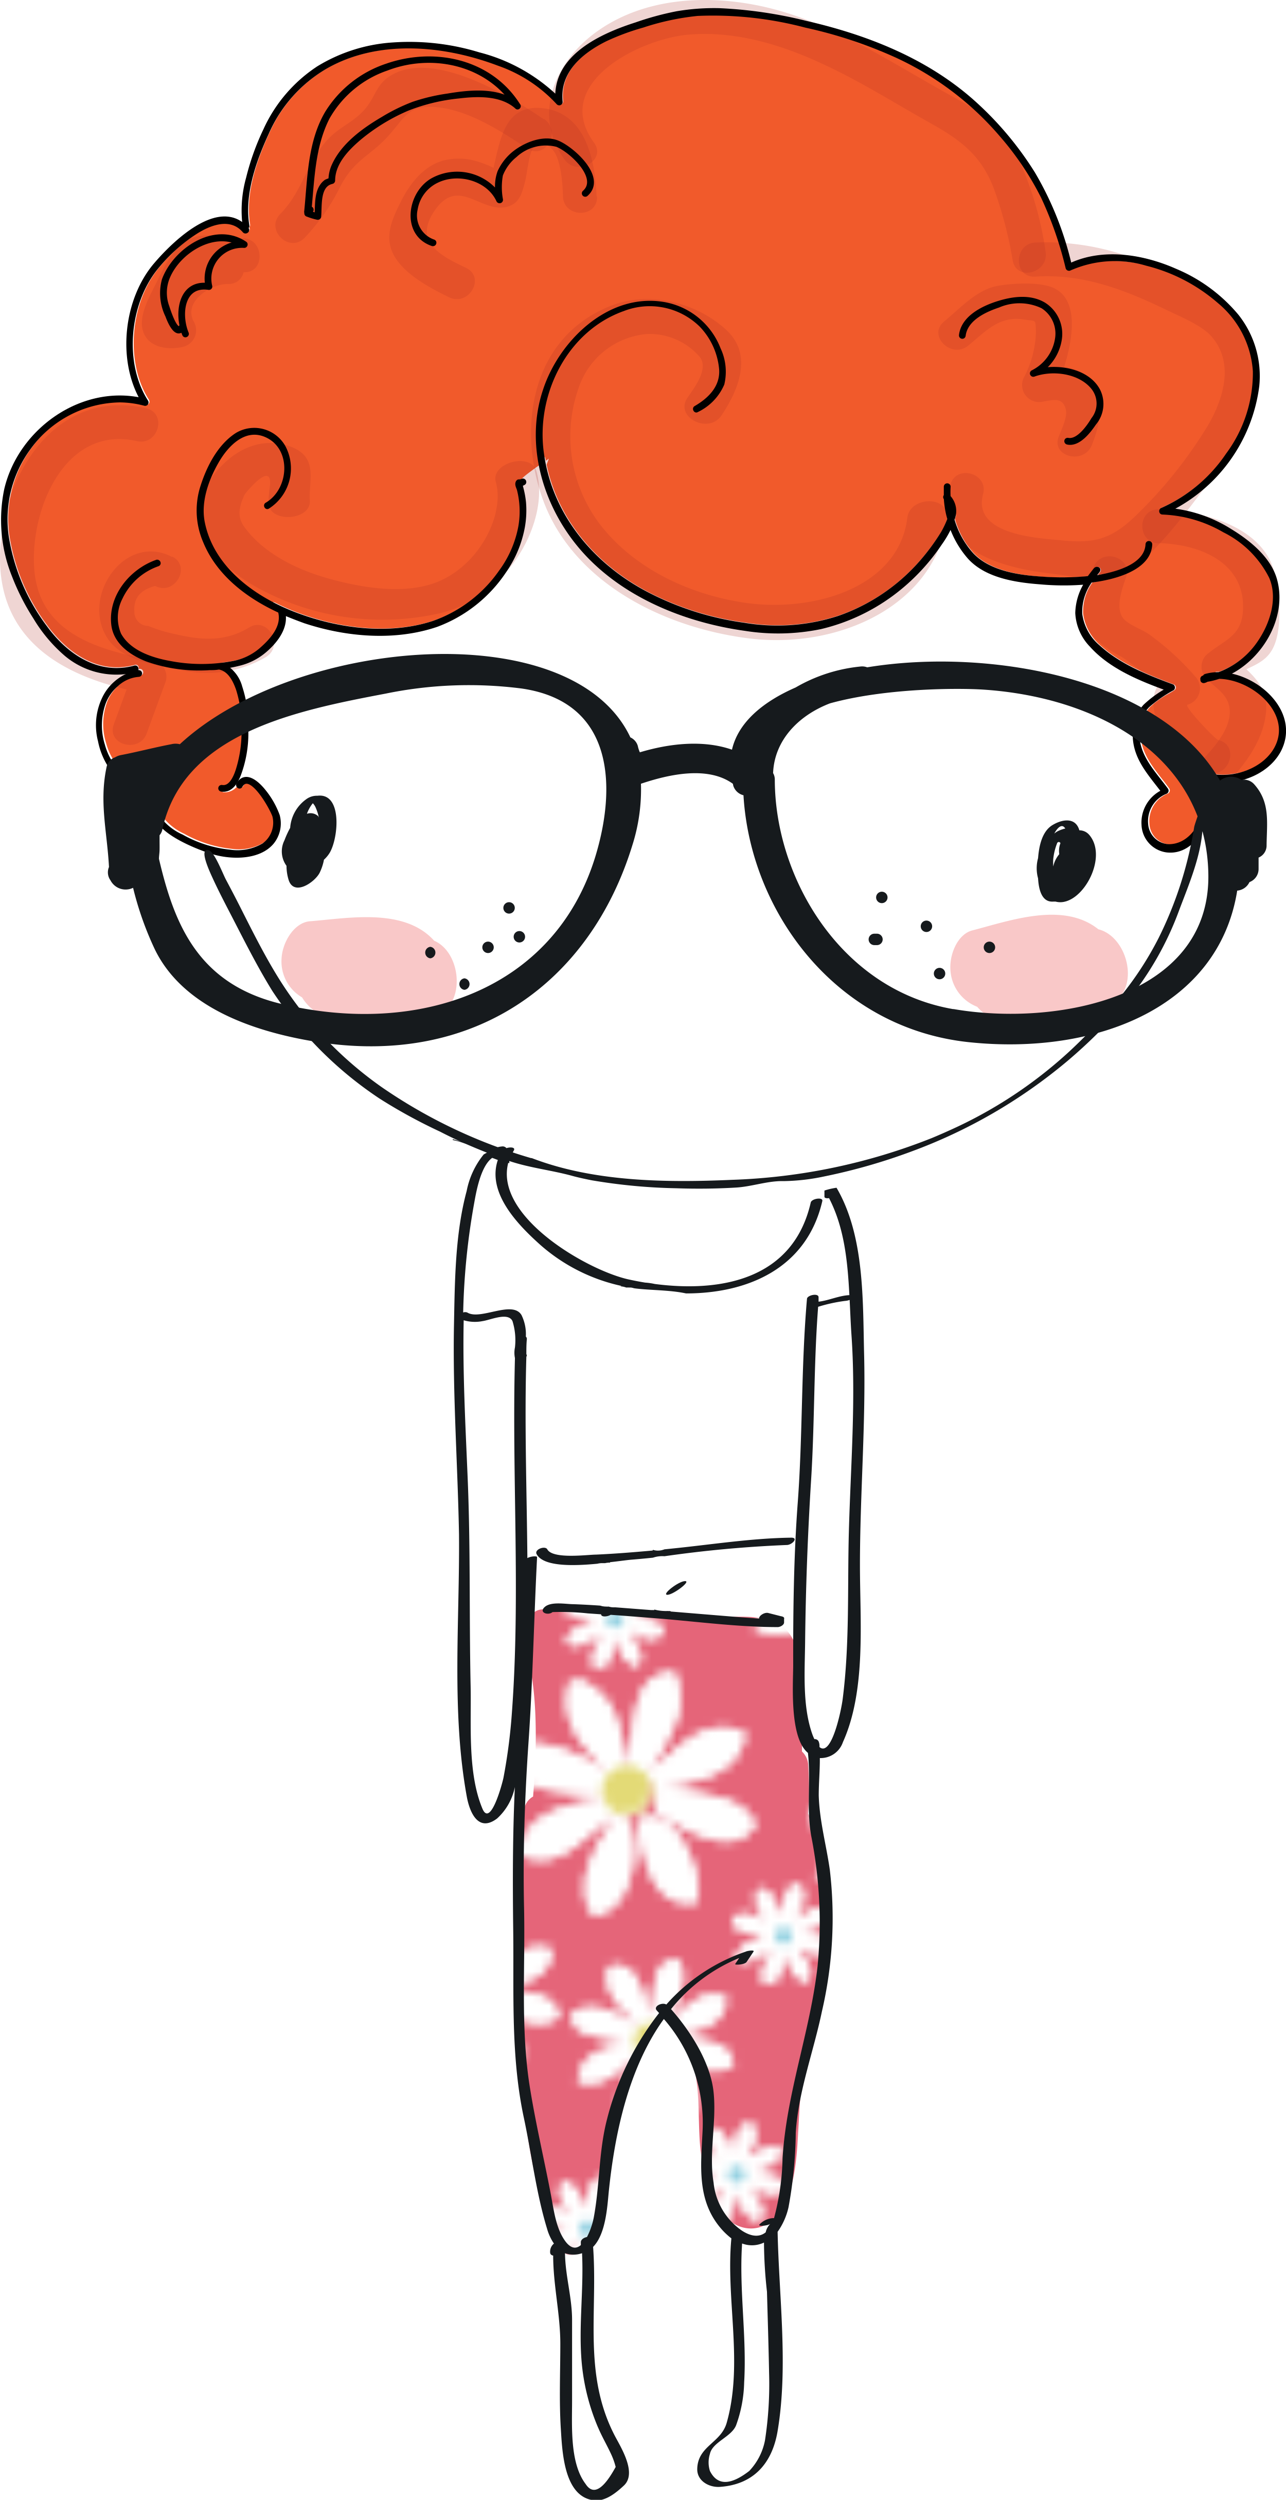 <svg xmlns="http://www.w3.org/2000/svg" xmlns:xlink="http://www.w3.org/1999/xlink" viewBox="0 0 151.04 293.54"><defs><style>.cls-1{fill:none;}.cls-2{fill:#e56579;}.cls-3{fill:#fff;}.cls-4{fill:#94d1e1;}.cls-5{fill:#e3da76;}.cls-6{fill:#f59292;opacity:0.5;}.cls-7{fill:url(#blümchen-26);}.cls-14,.cls-8{fill:#161a1d;}.cls-9{fill:#f15a2b;}.cls-10,.cls-12{fill:#ae2d24;}.cls-10,.cls-11{opacity:0.2;}.cls-13{stroke:#000;stroke-linecap:round;stroke-linejoin:round;stroke-width:0.5px;}.cls-14{fill-rule:evenodd;}</style><pattern id="blümchen-26" data-name="blümchen-26" width="100.96" height="100.96" patternUnits="userSpaceOnUse" viewBox="0 0 100.96 100.96"><rect class="cls-1" width="100.96" height="100.96"/><path class="cls-2" d="M27.86,46.91l.21-.1-.1-.07A1.63,1.63,0,0,1,27.86,46.91Z"/><path class="cls-2" d="M57.72,30.91l0,0h0A0,0,0,0,1,57.72,30.91Z"/><path class="cls-2" d="M35.31,0h-.05l0,.09S35.3,0,35.31,0Z"/><path class="cls-2" d="M37.26,1.68v0h0Z"/><path class="cls-2" d="M38.27,0h-.7a9.87,9.87,0,0,1-.7.89A6.45,6.45,0,0,0,38.27,0Z"/><path class="cls-2" d="M73.65,5.35h.1c.34-1.68.45-3.59.71-5.36h-2a22.17,22.17,0,0,1,1.12,5.36Z"/><path class="cls-2" d="M72.34,11.19l.21-.11-.1-.06Z"/><path class="cls-2" d="M33,0H32A8.82,8.82,0,0,1,33.7,1.28,2.2,2.2,0,0,0,33,0Z"/><path class="cls-2" d="M28.35,77.27v0h0Z"/><path class="cls-2" d="M1.63,53.4a3.25,3.25,0,0,0-1.63,1v1.41a15.3,15.3,0,0,1,1.64-2.38Z"/><path class="cls-2" d="M0,48.76v.76a8.36,8.36,0,0,1,.85.71A2.63,2.63,0,0,0,0,48.76Z"/><path class="cls-2" d="M101,94.87V101H79.44a7.32,7.32,0,0,0-.26-5.61c-3.37.08-4.27,2.61-4.72,5.61h-2a7.22,7.22,0,0,0-4.76-4.82c-.09.31-.33.46-.79.4a7.35,7.35,0,0,0,0,4.42H43.56a3.75,3.75,0,0,0,.83-2.28c-2.72-1.09-4.38.91-6.12,2.28h-.7c1.21-1.68,2.32-4.19,1.28-6.63-3.65-.26-2.68,4.1-3.54,6.63h-.05c-.69-2.74-1.45-7-4.72-5.84-.7,3.07,1.37,4.55,2.49,5.84H32c-1.76-1-4.15-1.69-5.8-.3,0,.11,0,.2,0,.3H0V94.87a11,11,0,0,0,.43-9A1.4,1.4,0,0,1,0,85.86v-.22a3.27,3.27,0,0,0,.44,0,2.91,2.91,0,0,0,2.92-2.91,2.83,2.83,0,0,0-.17-.92,1.36,1.36,0,0,0,0-.28c1,.69.93,2.38.4,3.56,2.66,1.52,9.26,6.17,11.87,1.58C14,83.07,8.65,83.24,4.39,82.36c4.67-.74,9.26-1.56,9.89-6.34C9.35,73.53,5.79,78.74,2.8,80.77c1.85-3,5.35-7.38,3.17-11.87-5.35.12-4.5,6.44-5.43,11H.37C.28,79,.16,78.1,0,77.27V60.89c2.69-.33,3.49-4.76,2.39-7.24l.24,0a2,2,0,0,0,1.19-.39c-.46,2.94-.22,6.5,3.76,6.85C9.24,57.07,5.06,54.53,5.2,53c1.28,1.64,5,3.27,7.13,1.59C12,51.32,7.85,51.94,5.2,51c3.15-.41,6.16-1,6.34-4.35C8.11,45.3,6.36,48.83,4,49.84c1.4-1.57,3.22-4.6,2-7.52-3.69-.26-2.65,4.21-3.56,6.73-.49-1.94-1-4.65-2.43-5.69v-21a3.2,3.2,0,0,0,.46.9c3,0,3.87-4.69,2.72-7.27l.24,0a2.06,2.06,0,0,0,1.19-.39c-.46,2.93-.22,6.5,3.76,6.85C10,19.35,5.85,16.82,6,15.29c1.27,1.63,4.94,3.27,7.12,1.59C12.83,13.6,8.64,14.23,6,13.31c3.15-.41,6.16-1,6.33-4.35-3.42-1.37-5.17,2.16-7.52,3.16,1.4-1.56,3.23-4.59,2-7.52C3.1,4.35,4.14,8.81,3.23,11.33,2.65,9.08,2,5.75,0,5.28V0H26.22c.44,2.88,4.57,2.07,6.69,3.26-3.12.31-5.67,1.19-5.94,4.35,4.29,1,5.71-3,7.51-3.16h0c-1.4,1.71-3.72,5.09-2,7.51,3,0,3.87-4.69,2.72-7.27l.24,0a2,2,0,0,0,1.19-.39c-.46,2.93-.22,6.5,3.76,6.85,1.66-3.07-2.52-5.6-2.37-7.13C39.33,5.68,43,7.32,45.18,5.64,44.89,2.37,40.7,3,38.06,2.07c2.23-.29,4.37-.67,5.5-2.07H66.94c.84,2.57,3,4.46,4.67,6.19l0,.06C68.75,4.12,60.78.48,60.18,4.68c-.54,3.79,6.43,3.69,10.64,4.23a2,2,0,0,0,.08.26c-4.69.81-9.28,1.73-9.93,6.6a8.75,8.75,0,0,0,1,.38l.31.06a4.11,4.11,0,0,0,.67.12l.32,0a4.26,4.26,0,0,0,.62,0l.29,0a4.67,4.67,0,0,0,.65-.13l.19-.05c2.78-.84,4.88-3.72,7.29-4.94l-.09.13c-.16.25-.33.52-.52.8l0,.07-.31.48-.13.2-.3.48c0,.07-.09.14-.13.22l-.29.48-.14.25-.27.5-.14.25-.25.52-.12.26c-.08.17-.15.35-.23.53s-.07.17-.11.26l-.18.54a2.67,2.67,0,0,0-.09.26c-.06.18-.1.36-.15.54a2.61,2.61,0,0,0-.06.27,5.07,5.07,0,0,0-.09.54c0,.09,0,.18,0,.27s0,.36,0,.54,0,.18,0,.27,0,.35,0,.52a2.48,2.48,0,0,0,0,.27c0,.18.08.35.12.52s0,.17.07.25a5.31,5.31,0,0,0,.23.55l.09.21a4.68,4.68,0,0,0,.47.72c4.4-.31,5.74-7.59,4-11.48a1.66,1.66,0,0,1-.58-.08l-.06,0a2,2,0,0,1-.44-.23h0l.19-.06a3,3,0,0,0,.91.16,2.92,2.92,0,0,0,2.92-2.91,2.89,2.89,0,0,0-.17-.93,1.31,1.31,0,0,0,0-.28c1,.69.94,2.39.4,3.56,2.66,1.52,9.26,6.17,11.87,1.59-1.5-3.64-6.82-3.48-11.08-4.36,4.67-.73,9.26-1.55,9.9-6.33C82.56-1,79,4.23,76,6.27A29.12,29.12,0,0,0,79.44,0H101V5.28a2.64,2.64,0,0,0-1.52.12A4.92,4.92,0,0,0,101,10.21v1.08c-1.76-1-4.2-1.76-5.88-.35.16,2.87,3.57,2.49,5.88,3.21v.46c-2.72.39-4.84,1.38-5.09,4.24A5.33,5.33,0,0,0,101,17.38V20a4.09,4.09,0,0,0,0,2.3V43.36a2.36,2.36,0,0,0-2.32-.25C98,46,99.81,47.51,101,48.76v.76c-1.75-1.28-4.73-2.51-6.67-.87.18,3.22,4.46,2.35,6.67,3.54v0c-3.09.32-5.61,1.2-5.88,4.35,3,.68,4.58-1,5.88-2.19v1.41c-.91,1.64-1.45,3.58-.34,5.13.12,0,.23,0,.34,0V77.27c-.69-3.67-2.14-6.58-5.51-7.58-.09.31-.33.46-.79.4-1.43,5.07,2.22,8,4.7,10.61l0,.06C96.5,78.63,88.52,75,87.93,79.19c-.54,3.79,6.43,3.69,10.64,4.23a2.58,2.58,0,0,0,.08.26c-4.69.81-9.28,1.73-9.93,6.59a5.9,5.9,0,0,0,1,.38l.31.07a5.57,5.57,0,0,0,.67.12l.32,0c.21,0,.42,0,.62,0l.29,0c.22,0,.44-.08.65-.13l.19,0c2.78-.84,4.87-3.72,7.29-5l-.09.14c-.16.25-.34.51-.52.8a.16.16,0,0,0,0,.07c-.11.15-.21.31-.32.48l-.12.2-.3.47-.13.23c-.1.15-.19.32-.29.48l-.14.25-.27.49-.14.26c-.09.17-.17.34-.25.52l-.12.25-.23.53c0,.09-.07.18-.11.27a4.72,4.72,0,0,0-.18.53c0,.09-.07.18-.09.27s-.1.36-.15.54a2.61,2.61,0,0,0-.06.27,5.07,5.07,0,0,0-.09.54c0,.09,0,.18,0,.27s0,.35,0,.53,0,.18,0,.27,0,.35,0,.53a2.06,2.06,0,0,0,0,.26c0,.18.08.36.12.53s0,.17.07.25a3.65,3.65,0,0,0,.23.54,1.33,1.33,0,0,0,.09.21,5.3,5.3,0,0,0,.47.73A4.44,4.44,0,0,0,101,94.87ZM1.62,86.32c.71,4.63,1.95,10.62,7.12,9.5C9.36,91.34,5.3,84,1.62,86.32ZM86,23.21c0,2.15,2.75,1.47,4,2.38-1.84.14-3.07.89-3.56,2.37,1.72,1.24,3-.75,4.35-1.18-.48,1.23-1.47,2-1.19,4,2.79.67,1.8-2.43,2.77-3.57.14,1.84.89,3.07,2.38,3.57,1.51-1.61-1.43-3.69-.8-4.36.85,1,3.53,1.89,4,0-.71-1.13-2.76-.93-4-1.58,1.63-.36,3.21-.76,3.57-2.38-1.6-1.51-3.68,1.43-4.36.79.86-.67,1.74-2.72.79-3.95-2.15-.05-1.58,2.64-2.37,3.95-.14-1.84-.89-3.06-2.37-3.56C88,21.37,89.74,22.9,90.38,24,89.58,23.17,87.44,22.19,86,23.21Zm-11.2-11.4c.71,4.63,2,10.62,7.12,9.5C82.58,16.83,78.51,9.47,74.83,11.81ZM67.1,34.52c.18,3.25,4.53,2.33,6.73,3.56-3.12.31-5.67,1.19-5.94,4.35,4.28,1,5.71-3,7.51-3.16h0c-1.4,1.71-3.72,5.09-2,7.51,3,0,3.86-4.69,2.72-7.27l.24,0a2.06,2.06,0,0,0,1.19-.39c-.46,2.93-.22,6.5,3.76,6.85C83,42.93,78.83,40.4,79,38.87c1.27,1.63,4.94,3.27,7.12,1.59-.29-3.28-4.48-2.65-7.12-3.57,3.14-.41,6.15-1,6.33-4.35-3.42-1.37-5.17,2.16-7.52,3.17,1.4-1.57,3.23-4.6,2-7.53-3.69-.26-2.65,4.21-3.56,6.73-.71-2.74-1.44-7.07-4.75-5.93-.94,4.1,3.06,5.37,3.16,7.12C73.19,34.67,69.41,32.57,67.1,34.52Zm.25,23.92c-.8-.84-2.94-1.82-4.35-.79,0,2.15,2.75,1.47,4,2.37-1.84.14-3.06.89-3.56,2.38,1.73,1.23,3-.76,4.36-1.19-.48,1.24-1.47,2-1.19,4,2.79.68,1.8-2.43,2.77-3.57.14,1.85.89,3.07,2.38,3.57,1.51-1.6-1.44-3.68-.8-4.36.85,1,3.53,1.89,4,0-.71-1.13-2.76-.93-4-1.58,1.63-.36,3.21-.76,3.57-2.38-1.61-1.51-3.69,1.44-4.36.8.85-.68,1.74-2.72.79-4-2.15,0-1.58,2.64-2.37,4-.14-1.84-.89-3.07-2.38-3.57C64.93,55.81,66.71,57.34,67.35,58.44Zm-8-35.84c-3.69-.26-2.65,4.21-3.56,6.73C55,26.59,54.3,22.26,51,23.39c-.94,4.11,3.07,5.37,3.16,7.13-1.43-1.43-5.21-3.53-7.52-1.59.18,3.25,4.53,2.33,6.73,3.57-3.12.31-5.67,1.19-5.93,4.35,4.28,1,5.7-3,7.5-3.16h0c-1.4,1.71-3.72,5.1-2,7.51,3,0,3.87-4.69,2.72-7.27l.24,0a2,2,0,0,0,1.19-.39c-.45,2.93-.22,6.49,3.76,6.84,1.66-3.06-2.52-5.6-2.37-7.12,1.27,1.63,4.94,3.26,7.12,1.58-.29-3.27-4.48-2.64-7.12-3.56,3.15-.42,6.16-1,6.33-4.36-3.42-1.37-5.17,2.16-7.52,3.17C58.72,28.55,60.55,25.52,59.3,22.6Zm-13.84-10c0,2.15,2.76,1.46,4,2.37-1.84.14-3.07.89-3.56,2.37,1.72,1.24,3-.75,4.35-1.18-.48,1.24-1.46,2-1.19,4,2.79.68,1.8-2.43,2.78-3.57.13,1.85.89,3.07,2.37,3.57,1.52-1.6-1.43-3.68-.79-4.36.85,1,3.53,1.89,4,0-.71-1.13-2.76-.93-4-1.58,1.62-.36,3.2-.76,3.56-2.38-1.6-1.51-3.68,1.44-4.35.8.85-.68,1.74-2.73.79-4-2.16,0-1.58,2.64-2.37,4-.14-1.84-.9-3.07-2.38-3.57-1.23,1.73.54,3.26,1.19,4.36C49,12.52,46.87,11.54,45.46,12.57ZM32.93,19.83c0,2.15,2.75,1.47,4,2.38-1.84.14-3.07.89-3.56,2.37,1.72,1.24,3-.76,4.35-1.19-.48,1.24-1.47,2-1.19,4,2.79.68,1.8-2.42,2.77-3.56.14,1.84.89,3.07,2.38,3.56,1.52-1.6-1.43-3.68-.79-4.35.85,1,3.53,1.89,4,0-.72-1.14-2.76-.94-4-1.58,1.62-.36,3.2-.76,3.56-2.38-1.6-1.52-3.68,1.43-4.35.79.85-.67,1.73-2.72.79-4-2.16,0-1.59,2.64-2.38,4-.14-1.84-.89-3.07-2.37-3.56-1.24,1.72.54,3.25,1.18,4.35C36.48,19.79,34.34,18.81,32.93,19.83Zm-15-3.9c0,1.74,2.23,1.19,3.21,1.93a2.94,2.94,0,0,0-2.89,1.92c1.4,1,2.46-.61,3.53-1-.39,1-1.19,1.59-1,3.2,2.26.55,1.46-2,2.24-2.88A2.92,2.92,0,0,0,25,22c1.23-1.29-1.16-3-.64-3.52.68.78,2.86,1.53,3.2,0-.58-.92-2.23-.76-3.2-1.28,1.31-.29,2.59-.62,2.88-1.93-1.3-1.23-3,1.16-3.53.64.7-.54,1.41-2.2.65-3.2-1.75,0-1.29,2.13-1.93,3.2a2.92,2.92,0,0,0-1.92-2.88c-1,1.39.44,2.63,1,3.52C20.82,15.9,19.09,15.11,17.94,15.93Zm8.4,28.71a1.83,1.83,0,0,0,.08.25c-4.7.82-9.29,1.74-9.93,6.6a6.84,6.84,0,0,0,1,.38l.31.07c.22.05.45.09.67.12l.32,0c.21,0,.42,0,.62,0l.29,0c.22,0,.43-.08.65-.13l.19,0c2.78-.85,4.87-3.73,7.29-5l-.09.13c-.16.26-.34.52-.52.8l0,.07-.32.48-.12.21-.3.47-.13.22-.29.49-.14.24-.27.5-.14.26c-.09.17-.17.34-.25.51l-.12.26-.23.53a2,2,0,0,1-.11.26c-.07.18-.13.36-.19.54s-.06.18-.08.27a5.44,5.44,0,0,0-.15.54,2.61,2.61,0,0,0-.06.27,5.07,5.07,0,0,0-.09.54c0,.09,0,.18,0,.27s0,.35,0,.53,0,.18,0,.27,0,.35.05.53,0,.17,0,.26.09.35.13.53a2.33,2.33,0,0,0,.07.25,4.16,4.16,0,0,0,.23.54,1.89,1.89,0,0,0,.09.21,5.3,5.3,0,0,0,.47.73c4.4-.31,5.74-7.59,4-11.48a1.74,1.74,0,0,1-.59-.09h-.05a3.17,3.17,0,0,1-.45-.23h0l.19-.07a2.76,2.76,0,0,0,.91.16A2.91,2.91,0,0,0,32.09,44a2.78,2.78,0,0,0-.17-.92,1.43,1.43,0,0,0,0-.29c1,.7.93,2.39.4,3.57,2.66,1.51,9.26,6.16,11.87,1.58-1.51-3.64-6.82-3.47-11.08-4.35,4.67-.74,9.26-1.56,9.89-6.34C38.08,34.75,34.52,40,31.53,42c1.85-3,5.35-7.38,3.17-11.87-5.35.11-4.5,6.43-5.43,11H29.1c-.5-4.85-1.75-8.95-5.88-10.17-.09.31-.33.46-.79.39-1.43,5.08,2.22,8,4.7,10.62l-.05.06c-2.81-2.13-10.79-5.77-11.38-1.57C15.16,44.2,22.13,44.09,26.34,44.64Zm4,2.89c.71,4.64,1.95,10.62,7.12,9.5C38.09,52.56,34,45.19,30.35,47.53ZM12.42,32.31c-.72-1.14-2.76-.94-4-1.59,1.62-.35,3.2-.75,3.56-2.37-1.6-1.52-3.68,1.43-4.35.79.85-.67,1.73-2.72.79-4-2.16,0-1.59,2.64-2.38,4-.14-1.84-.89-3.07-2.37-3.56-1.24,1.72.54,3.25,1.18,4.35C4.09,29.1,2,28.12.54,29.14c0,2.15,2.75,1.47,4,2.38-1.84.14-3.07.89-3.56,2.37,1.72,1.23,3-.76,4.35-1.19-.48,1.24-1.47,2-1.19,4,2.79.68,1.8-2.42,2.77-3.56.14,1.84.89,3.07,2.38,3.56,1.52-1.6-1.43-3.68-.79-4.35C9.31,33.28,12,34.2,12.42,32.31Zm4.24,32.81c.14,1.85.89,3.07,2.38,3.57,1.51-1.6-1.44-3.68-.79-4.36.85,1,3.52,1.89,4,0-.72-1.13-2.77-.93-4-1.58,1.62-.36,3.2-.76,3.56-2.38-1.6-1.51-3.68,1.44-4.36.8.86-.68,1.74-2.72.8-4-2.16-.05-1.59,2.64-2.38,4-.14-1.84-.89-3.07-2.37-3.57-1.24,1.73.54,3.26,1.18,4.36-.8-.84-2.94-1.82-4.35-.79,0,2.15,2.75,1.47,4,2.37-1.84.14-3.07.89-3.56,2.38,1.72,1.23,3-.76,4.35-1.19-.48,1.24-1.47,2-1.19,4C16.68,69.37,15.69,66.26,16.66,65.12ZM36.27,81.23C36,78,31.79,78.58,29.15,77.66c3.15-.41,6.16-1,6.33-4.35-3.42-1.37-5.17,2.16-7.52,3.17,1.4-1.57,3.23-4.6,2-7.52-3.69-.26-2.65,4.21-3.56,6.72-.7-2.74-1.44-7.07-4.75-5.93-.94,4.1,3.07,5.37,3.16,7.12-1.43-1.43-5.21-3.53-7.52-1.58.18,3.25,4.53,2.33,6.73,3.56-3.12.31-5.67,1.19-5.94,4.35,4.29,1,5.71-3,7.51-3.16h0c-1.4,1.71-3.72,5.09-2,7.51,3,0,3.87-4.69,2.72-7.27l.24,0a2,2,0,0,0,1.19-.39c-.46,2.93-.22,6.5,3.76,6.85,1.66-3.07-2.52-5.6-2.37-7.13C30.42,81.27,34.09,82.91,36.27,81.23Zm2.24-11.84c2.79.67,1.8-2.43,2.77-3.57.13,1.84.89,3.07,2.37,3.57,1.52-1.61-1.43-3.69-.79-4.36.85,1,3.53,1.89,4,0-.71-1.13-2.76-.93-4-1.58,1.62-.36,3.2-.76,3.56-2.38-1.6-1.51-3.68,1.43-4.35.79.85-.67,1.74-2.72.79-4-2.16,0-1.58,2.64-2.37,4-.14-1.84-.89-3.06-2.38-3.56-1.23,1.72.54,3.25,1.19,4.36-.8-.84-2.95-1.82-4.36-.8,0,2.15,2.76,1.47,4,2.38-1.84.14-3.07.89-3.56,2.37,1.72,1.24,3-.75,4.35-1.18C39.21,66.66,38.23,67.39,38.51,69.39ZM48.43,84c-.58-.92-2.24-.75-3.21-1.28,1.31-.29,2.59-.61,2.89-1.92-1.3-1.23-3,1.16-3.53.64.69-.55,1.41-2.21.64-3.21-1.75,0-1.29,2.14-1.93,3.21a2.93,2.93,0,0,0-1.92-2.89c-1,1.4.44,2.64,1,3.53-.65-.68-2.38-1.47-3.52-.64,0,1.74,2.23,1.19,3.2,1.92a2.91,2.91,0,0,0-2.88,1.93c1.39,1,2.45-.62,3.52-1-.39,1-1.19,1.59-1,3.21,2.26.55,1.46-2,2.24-2.89a2.94,2.94,0,0,0,1.93,2.89c1.23-1.3-1.16-3-.64-3.53C45.91,84.74,48.08,85.48,48.43,84Zm.26-35c0,2.15,2.76,1.47,4,2.38-1.84.14-3.07.89-3.56,2.37,1.72,1.23,3-.76,4.35-1.19-.48,1.24-1.46,2-1.18,4C55,57.13,54.05,54,55,52.89c.13,1.84.89,3.07,2.37,3.56,1.52-1.6-1.43-3.68-.79-4.35.85,1,3.53,1.88,4,0-.71-1.14-2.76-.94-4-1.59,1.62-.35,3.2-.75,3.56-2.37-1.6-1.52-3.68,1.43-4.35.79.85-.67,1.74-2.72.79-4-2.16,0-1.58,2.64-2.37,4-.14-1.84-.9-3.07-2.38-3.56-1.23,1.72.54,3.25,1.19,4.35C52.25,48.89,50.1,47.91,48.69,48.93Zm12.19,27.9c1.28,1.63,4.94,3.27,7.13,1.58-.29-3.27-4.48-2.64-7.13-3.56,3.15-.41,6.16-1,6.33-4.35-3.42-1.38-5.17,2.16-7.52,3.16,1.41-1.57,3.23-4.59,2-7.52C58,65.88,59,70.35,58.11,72.87c-.7-2.74-1.44-7.07-4.75-5.94-.93,4.11,3.07,5.37,3.17,7.13-1.44-1.43-5.21-3.53-7.52-1.59.18,3.26,4.53,2.34,6.73,3.57-3.12.31-5.67,1.19-5.94,4.35,4.28,1,5.71-3,7.51-3.16h0c-1.4,1.71-3.71,5.1-2,7.52,3,0,3.87-4.7,2.73-7.28a1.81,1.81,0,0,0,.23,0,2,2,0,0,0,1.19-.39C59,80,59.28,83.6,63.26,84,64.91,80.89,60.74,78.36,60.88,76.83ZM78,90.29c-.72-1.14-2.76-.94-4-1.59,1.62-.35,3.2-.75,3.56-2.37-1.6-1.52-3.68,1.43-4.35.79.85-.67,1.74-2.72.79-4-2.16,0-1.59,2.64-2.38,4-.14-1.84-.89-3.07-2.37-3.56-1.24,1.72.54,3.25,1.18,4.35-.8-.83-2.94-1.81-4.35-.79,0,2.15,2.75,1.47,4,2.38-1.84.14-3.07.89-3.56,2.37,1.72,1.23,3-.76,4.35-1.19-.48,1.24-1.47,2-1.19,4,2.79.68,1.8-2.42,2.77-3.56.14,1.84.89,3.07,2.38,3.56,1.52-1.6-1.43-3.68-.79-4.35C74.93,91.26,77.61,92.18,78,90.29Zm8.39-14.46c-.72-1.13-2.76-.93-4-1.58,1.62-.36,3.2-.75,3.56-2.38-1.6-1.51-3.68,1.44-4.35.8.85-.68,1.73-2.72.79-4-2.16,0-1.59,2.64-2.38,4-.14-1.84-.89-3.07-2.37-3.57-1.24,1.73.54,3.26,1.18,4.36-.8-.84-2.94-1.82-4.35-.79,0,2.15,2.75,1.47,4,2.37-1.84.14-3.07.89-3.56,2.38,1.72,1.23,3-.76,4.35-1.19-.48,1.24-1.47,2-1.19,4,2.79.68,1.8-2.43,2.77-3.57.14,1.85.89,3.07,2.38,3.57,1.52-1.6-1.43-3.68-.79-4.36C83.32,76.8,86,77.72,86.43,75.83Zm.32-20.56c.13,1.84.89,3.07,2.37,3.56,1.52-1.6-1.43-3.68-.79-4.35.85,1,3.53,1.89,4,0-.71-1.13-2.76-.93-4-1.58,1.62-.36,3.2-.76,3.56-2.38-1.6-1.51-3.68,1.43-4.35.79.85-.67,1.74-2.72.79-4-2.16,0-1.58,2.64-2.37,4-.14-1.84-.9-3.06-2.38-3.56-1.23,1.72.54,3.25,1.19,4.36-.8-.84-3-1.82-4.36-.8,0,2.15,2.76,1.47,4,2.38-1.84.14-3.07.89-3.56,2.37,1.72,1.24,3-.75,4.35-1.18-.48,1.23-1.46,2-1.18,3.95C86.76,59.51,85.77,56.41,86.75,55.27Z"/><path class="cls-2" d="M78.18,36.5v0h0Z"/><path class="cls-2" d="M4.41,50.63v0h0Z"/><path class="cls-2" d="M2.42,15.69c-.79.09-1.5.89-2.42,1.69V20A12.24,12.24,0,0,1,2.43,15.7Z"/><path class="cls-2" d="M0,52.19v0H.06Z"/><path class="cls-2" d="M100.09,85.69l.21-.1-.1-.07C100.16,85.58,100.13,85.64,100.09,85.69Z"/><path class="cls-2" d="M100.3,85.59h0a2.38,2.38,0,0,0,.45.23h0s.11,0,.16,0v-.22a3.59,3.59,0,0,1-.47-.12Z"/><path class="cls-2" d="M0,10.21v1.08a8.72,8.72,0,0,1,1.64,1.23C1.6,11.75.8,11.07,0,10.21Z"/><path class="cls-2" d="M60.09,74.45v0h0S60.09,74.46,60.09,74.45Z"/><path class="cls-2" d="M5.2,12.92h0Z"/><path class="cls-2" d="M0,14.15v.46l.85-.11A5,5,0,0,0,0,14.15Z"/><path class="cls-3" d="M38.51,69.39c-.28-2,.7-2.73,1.18-4-1.32.43-2.63,2.42-4.35,1.18.49-1.48,1.72-2.23,3.56-2.37-1.2-.91-4-.23-4-2.38,1.41-1,3.56,0,4.36.8-.65-1.11-2.42-2.64-1.19-4.36,1.49.5,2.24,1.72,2.38,3.56.79-1.31.21-4,2.37-4,1,1.23.06,3.28-.79,4,.67.64,2.75-2.3,4.35-.79-.36,1.62-1.94,2-3.56,2.38,1.2.65,3.25.45,4,1.58-.43,1.89-3.11,1-4,0-.64.67,2.31,2.75.79,4.36-1.48-.5-2.24-1.73-2.37-3.57C40.31,67,41.3,70.06,38.51,69.39Zm1.43-5.48a1.06,1.06,0,1,0,1.06-1A1,1,0,0,0,39.94,63.91Z"/><path class="cls-4" d="M41,64.94a1,1,0,1,0-1.06-1A1,1,0,0,0,41,64.94Z"/><path class="cls-3" d="M48.69,48.93c1.41-1,3.56,0,4.36.79-.65-1.1-2.42-2.63-1.19-4.35,1.48.49,2.24,1.72,2.38,3.56.79-1.32.21-4,2.37-4,1,1.24.06,3.29-.79,4,.67.64,2.75-2.31,4.35-.79-.36,1.62-1.94,2-3.56,2.37,1.2.65,3.25.45,4,1.59-.43,1.88-3.11,1-4,0-.64.67,2.31,2.75.79,4.35C55.92,56,55.16,54.73,55,52.89c-1,1.14,0,4.24-2.77,3.56-.28-2,.7-2.72,1.18-4-1.32.43-2.63,2.42-4.35,1.19.49-1.48,1.72-2.23,3.56-2.37C51.45,50.4,48.66,51.08,48.69,48.93Zm5,2a1.06,1.06,0,1,0,1.06-1A1,1,0,0,0,53.69,51Z"/><path class="cls-4" d="M54.75,52a1,1,0,1,0-1.06-1A1,1,0,0,0,54.75,52Z"/><path class="cls-3" d="M67.35,58.44c-.64-1.1-2.42-2.63-1.19-4.36,1.49.5,2.24,1.73,2.38,3.57.79-1.32.22-4,2.37-4,1,1.24.06,3.28-.79,4,.67.64,2.75-2.31,4.36-.8-.36,1.62-1.94,2-3.57,2.38,1.2.65,3.25.45,4,1.58-.43,1.89-3.11,1-4,0-.64.68,2.31,2.76.8,4.36-1.49-.5-2.24-1.72-2.38-3.57-1,1.14,0,4.25-2.77,3.57-.28-2,.71-2.72,1.19-4-1.32.43-2.63,2.42-4.36,1.19.5-1.49,1.72-2.24,3.56-2.38-1.2-.9-4-.22-4-2.37C64.41,56.62,66.55,57.6,67.35,58.44ZM68,59.69a1.06,1.06,0,1,0,1-1A1,1,0,0,0,68,59.69Z"/><path class="cls-4" d="M69.05,60.72a1,1,0,1,0-1-1A1,1,0,0,0,69.05,60.72Z"/><path class="cls-3" d="M86.75,55.27c-1,1.14,0,4.24-2.77,3.56-.28-2,.7-2.72,1.18-3.95-1.32.43-2.63,2.42-4.35,1.18.49-1.48,1.72-2.23,3.56-2.37-1.2-.91-4-.23-4-2.38,1.41-1,3.56,0,4.36.8-.65-1.11-2.42-2.64-1.19-4.36,1.48.5,2.24,1.72,2.38,3.56.79-1.31.21-4,2.37-4,1,1.23.06,3.28-.79,4,.67.64,2.75-2.3,4.35-.79-.36,1.62-1.94,2-3.56,2.38,1.2.65,3.25.45,4,1.58-.43,1.89-3.11,1-4,0-.64.67,2.31,2.75.79,4.35C87.64,58.34,86.88,57.11,86.75,55.27Zm.78-1.91a1.06,1.06,0,1,0-1.06,1A1,1,0,0,0,87.53,53.36Z"/><path class="cls-4" d="M86.47,52.33a1,1,0,1,0,1.06,1A1,1,0,0,0,86.47,52.33Z"/><path class="cls-3" d="M86,23.21c1.41-1,3.55,0,4.35.8-.64-1.11-2.42-2.64-1.18-4.36,1.48.5,2.23,1.72,2.37,3.56.79-1.31.22-4,2.37-3.95,1,1.23.07,3.28-.79,3.95.68.64,2.76-2.3,4.36-.79-.36,1.62-1.94,2-3.57,2.38,1.2.65,3.25.45,4,1.58-.43,1.89-3.11,1-4,0-.63.67,2.31,2.75.8,4.36-1.49-.5-2.24-1.73-2.38-3.57-1,1.14,0,4.24-2.77,3.57-.28-2,.71-2.73,1.19-4-1.32.43-2.63,2.42-4.35,1.18.49-1.48,1.72-2.23,3.56-2.37C88.78,24.68,86,25.36,86,23.21Zm5,2.05a1.06,1.06,0,1,0,1.06-1A1,1,0,0,0,91,25.26Z"/><path class="cls-4" d="M92.09,26.29a1,1,0,1,0-1.06-1A1,1,0,0,0,92.09,26.29Z"/><path class="cls-3" d="M78,90.29c-.43,1.89-3.11,1-4,0-.64.67,2.31,2.75.79,4.35-1.49-.49-2.24-1.72-2.38-3.56-1,1.14,0,4.24-2.77,3.56-.28-2,.71-2.72,1.19-4-1.32.43-2.63,2.42-4.35,1.19.49-1.48,1.72-2.23,3.56-2.37-1.21-.91-4-.23-4-2.38,1.41-1,3.55,0,4.35.79-.64-1.1-2.42-2.63-1.18-4.35,1.48.49,2.23,1.72,2.37,3.56.79-1.32.22-4,2.38-4,1,1.24.06,3.29-.79,4,.67.64,2.75-2.31,4.35-.79-.36,1.62-1.94,2-3.56,2.37C75.28,89.35,77.32,89.15,78,90.29Zm-4.77-1.12a1.06,1.06,0,1,0-1,1A1,1,0,0,0,73.27,89.17Z"/><path class="cls-4" d="M72.22,88.14a1,1,0,1,0,1,1A1,1,0,0,0,72.22,88.14Z"/><path class="cls-3" d="M45.46,12.57c1.41-1,3.56-.05,4.36.79-.65-1.1-2.42-2.63-1.19-4.36,1.48.5,2.24,1.73,2.38,3.57.79-1.32.21-4,2.37-4,.95,1.23.06,3.28-.79,4,.67.64,2.75-2.31,4.35-.8-.36,1.62-1.94,2-3.56,2.38,1.2.65,3.25.45,4,1.58-.43,1.89-3.11,1-4,0-.64.68,2.31,2.76.79,4.36-1.48-.5-2.24-1.72-2.37-3.57-1,1.14,0,4.25-2.78,3.57-.27-2,.71-2.72,1.19-4-1.32.43-2.63,2.42-4.35,1.18.49-1.48,1.72-2.23,3.56-2.37C48.22,14,45.43,14.72,45.46,12.57Zm5,2a1.06,1.06,0,1,0,1.06-1A1,1,0,0,0,50.46,14.61Z"/><path class="cls-4" d="M51.52,15.64a1,1,0,1,0-1.06-1A1,1,0,0,0,51.52,15.64Z"/><path class="cls-3" d="M32.93,19.83c1.41-1,3.55,0,4.35.79-.64-1.1-2.42-2.63-1.18-4.35,1.48.49,2.23,1.72,2.37,3.56.79-1.32.22-4,2.38-4,.94,1.24.06,3.29-.79,4,.67.64,2.75-2.31,4.35-.79-.36,1.62-1.94,2-3.56,2.38,1.2.64,3.24.44,4,1.58-.43,1.89-3.11,1-4,0-.64.67,2.31,2.75.79,4.35-1.49-.49-2.24-1.72-2.38-3.56-1,1.14,0,4.24-2.77,3.56-.28-2,.71-2.72,1.19-4-1.32.43-2.63,2.43-4.35,1.19.49-1.48,1.72-2.23,3.56-2.37C35.68,21.3,32.89,22,32.93,19.83Zm5,2.05a1.06,1.06,0,1,0,1.06-1A1,1,0,0,0,37.93,21.88Z"/><path class="cls-4" d="M39,22.9a1,1,0,1,0-1.06-1A1,1,0,0,0,39,22.9Z"/><path class="cls-3" d="M17.94,15.93c1.15-.82,2.88,0,3.53.64-.52-.89-2-2.13-1-3.52a2.92,2.92,0,0,1,1.92,2.88c.64-1.07.18-3.24,1.93-3.2.76,1,.05,2.66-.65,3.2.55.52,2.23-1.87,3.53-.64-.29,1.31-1.57,1.64-2.88,1.93,1,.52,2.62.36,3.2,1.28-.34,1.53-2.52.78-3.2,0-.52.54,1.87,2.23.64,3.52a2.92,2.92,0,0,1-1.93-2.88c-.78.92,0,3.43-2.24,2.88-.23-1.61.57-2.2,1-3.2-1.07.35-2.13,2-3.53,1a2.94,2.94,0,0,1,2.89-1.92C20.17,17.12,17.91,17.67,17.94,15.93Zm4,1.66a.86.86,0,1,0,.86-.83A.85.85,0,0,0,22,17.59Z"/><path class="cls-4" d="M22.85,18.42a.83.83,0,1,0-.86-.83A.85.85,0,0,0,22.85,18.42Z"/><path class="cls-3" d="M48.43,84c-.35,1.53-2.52.79-3.21,0-.52.55,1.87,2.23.64,3.53a2.94,2.94,0,0,1-1.93-2.89c-.78.93,0,3.44-2.24,2.89-.23-1.62.57-2.2,1-3.21-1.07.35-2.13,2-3.52,1A2.91,2.91,0,0,1,42,83.31c-1-.73-3.23-.18-3.2-1.92,1.14-.83,2.87,0,3.52.64-.52-.89-2-2.13-1-3.53a2.93,2.93,0,0,1,1.92,2.89c.64-1.07.18-3.25,1.93-3.21.77,1,.05,2.66-.64,3.21.54.52,2.23-1.87,3.53-.64-.3,1.31-1.58,1.63-2.89,1.92C46.19,83.2,47.85,83,48.43,84ZM44.57,83a.86.86,0,1,0-.86.84A.85.85,0,0,0,44.57,83Z"/><path class="cls-4" d="M43.71,82.21a.84.84,0,1,0,.86.83A.85.85,0,0,0,43.71,82.21Z"/><path class="cls-3" d="M12.42,32.31c-.43,1.89-3.11,1-4,0-.64.67,2.31,2.75.79,4.35C7.76,36.17,7,34.94,6.87,33.1c-1,1.14,0,4.24-2.77,3.56-.28-2,.71-2.72,1.19-4C4,33.13,2.66,35.12.94,33.89c.49-1.48,1.72-2.23,3.56-2.37-1.21-.91-4-.23-4-2.38,1.41-1,3.55,0,4.35.79-.64-1.1-2.42-2.63-1.18-4.35,1.48.49,2.23,1.72,2.37,3.56.79-1.32.22-4,2.38-4,.94,1.24.06,3.29-.79,4,.67.64,2.75-2.31,4.35-.79-.36,1.62-1.94,2-3.56,2.37C9.66,31.37,11.7,31.17,12.42,32.31ZM7.65,31.19a1.06,1.06,0,1,0-1.05,1A1,1,0,0,0,7.65,31.19Z"/><path class="cls-4" d="M6.6,30.16a1,1,0,1,0,1.05,1A1,1,0,0,0,6.6,30.16Z"/><path class="cls-3" d="M16.66,65.12c-1,1.14,0,4.25-2.77,3.57-.28-2,.71-2.72,1.19-4-1.32.43-2.63,2.42-4.35,1.19.49-1.49,1.72-2.24,3.56-2.38-1.21-.9-4-.22-4-2.37,1.41-1,3.55-.05,4.35.79-.64-1.1-2.42-2.63-1.18-4.36,1.48.5,2.23,1.73,2.37,3.57.79-1.32.22-4,2.38-4,.94,1.24.06,3.28-.8,4,.68.64,2.76-2.31,4.36-.8-.36,1.62-1.94,2-3.56,2.38,1.19.65,3.24.45,4,1.58-.44,1.89-3.11,1-4,0-.65.68,2.3,2.76.79,4.36C17.55,68.19,16.8,67,16.66,65.12Zm.78-1.91a1.06,1.06,0,0,0-2.11,0,1.06,1.06,0,0,0,2.11,0Z"/><path class="cls-4" d="M16.39,62.19a1,1,0,1,0,1.05,1A1,1,0,0,0,16.39,62.19Z"/><path class="cls-3" d="M86.43,75.83c-.43,1.89-3.11,1-4,0-.64.68,2.31,2.76.79,4.36-1.49-.5-2.24-1.72-2.38-3.57-1,1.14,0,4.25-2.77,3.57-.28-2,.71-2.72,1.19-4-1.32.43-2.63,2.42-4.35,1.19.49-1.49,1.72-2.24,3.56-2.38-1.21-.9-4-.22-4-2.37,1.41-1,3.55,0,4.35.79-.64-1.1-2.42-2.63-1.18-4.36,1.48.5,2.23,1.73,2.37,3.57.79-1.32.22-4,2.38-4,.94,1.24.06,3.28-.79,4,.67.64,2.75-2.31,4.35-.8-.36,1.63-1.94,2-3.56,2.38C83.67,74.9,85.71,74.7,86.43,75.83Zm-4.77-1.12a1.06,1.06,0,1,0-1,1A1,1,0,0,0,81.66,74.71Z"/><path class="cls-4" d="M80.61,73.69a1,1,0,1,0,1,1A1,1,0,0,0,80.61,73.69Z"/><path class="cls-3" d="M71.56,6.25C68.75,4.12,60.78.48,60.18,4.68c-.54,3.79,6.43,3.69,10.64,4.23a2.74,2.74,0,0,1-.08-.64A2.88,2.88,0,0,1,71.56,6.25Z"/><path class="cls-3" d="M76.4,7.34a1.31,1.31,0,0,0,0-.28c1,.69.94,2.39.4,3.56,2.66,1.52,9.26,6.17,11.87,1.59-1.5-3.64-6.82-3.48-11.08-4.36,4.67-.73,9.26-1.55,9.9-6.33C82.56-1,79,4.23,76,6.27A29.12,29.12,0,0,0,79.44,0h-5c-.26,1.77-.37,3.68-.71,5.36A2.89,2.89,0,0,1,76.4,7.34Z"/><path class="cls-3" d="M70.9,9.17c-4.69.81-9.28,1.73-9.93,6.6a8.75,8.75,0,0,0,1,.38l.31.06a4.11,4.11,0,0,0,.67.12l.32,0a4.26,4.26,0,0,0,.62,0l.29,0a4.67,4.67,0,0,0,.65-.13l.19-.05c2.78-.84,4.88-3.72,7.29-4.94l.11-.17.1.06.19-.06A2.92,2.92,0,0,1,70.9,9.17Z"/><path class="cls-3" d="M73.58,5.36A22.17,22.17,0,0,0,72.46,0H66.94c.84,2.57,3,4.46,4.67,6.19A2.92,2.92,0,0,1,73.58,5.36Z"/><path class="cls-3" d="M82,21.31c.63-4.48-3.44-11.84-7.12-9.5C75.54,16.44,76.78,22.43,82,21.31Z"/><path class="cls-3" d="M72.25,11.32c-.16.25-.33.52-.52.8l0,.07-.31.48-.13.2-.3.48c0,.07-.09.14-.13.22l-.29.48-.14.25-.27.5-.14.25-.25.52-.12.26c-.08.17-.15.35-.23.53s-.07.17-.11.26l-.18.54a2.67,2.67,0,0,0-.09.26c-.06.18-.1.36-.15.54a2.61,2.61,0,0,0-.06.27,5.07,5.07,0,0,0-.09.54c0,.09,0,.18,0,.27s0,.36,0,.54,0,.18,0,.27,0,.35,0,.52a2.48,2.48,0,0,0,0,.27c0,.18.08.35.12.52s0,.17.07.25a5.31,5.31,0,0,0,.23.55l.09.21a4.68,4.68,0,0,0,.47.72c4.4-.31,5.74-7.59,4-11.48a1.66,1.66,0,0,1-.58-.08l-.06,0a2,2,0,0,1-.44-.23h0l-.21.11Z"/><path class="cls-5" d="M71.61,6.19l0,.06.5.41Z"/><path class="cls-5" d="M73.75,5.36h-.17c0,.17,0,.34.06.51C73.68,5.71,73.71,5.53,73.75,5.36Z"/><path class="cls-5" d="M70.82,8.91a2,2,0,0,0,.08.26L71.66,9Z"/><path class="cls-5" d="M73.49,10.75l-.09,0a4.44,4.44,0,0,0-.66.25,3,3,0,0,0,.91.16,2.92,2.92,0,0,0,2.92-2.91,2.89,2.89,0,0,0-.17-.93,6.83,6.83,0,0,1-2,3.28A3.74,3.74,0,0,0,73.49,10.75Z"/><path class="cls-5" d="M73.75,5.36c0,.17-.07.35-.11.51,0-.17,0-.34-.06-.51a2.92,2.92,0,0,0-2,.83l.45.47-.5-.41a2.88,2.88,0,0,0-.82,2,2.74,2.74,0,0,0,.08.64l.84.13-.76.13A2.92,2.92,0,0,0,72.74,11a4.44,4.44,0,0,1,.66-.25l.09,0a3.74,3.74,0,0,1,.94-.13,6.83,6.83,0,0,0,2-3.28A2.89,2.89,0,0,0,73.75,5.36Z"/><path class="cls-3" d="M3.19,81.85a1.36,1.36,0,0,0,0-.28c1,.69.93,2.38.4,3.56,2.66,1.52,9.26,6.17,11.87,1.58C14,83.07,8.65,83.24,4.39,82.36c4.67-.74,9.26-1.56,9.89-6.34C9.35,73.53,5.79,78.74,2.8,80.77c1.85-3,5.35-7.38,3.17-11.87-5.35.12-4.5,6.44-5.43,11A2.89,2.89,0,0,1,3.19,81.85Z"/><path class="cls-3" d="M.37,79.87C.28,79,.16,78.1,0,77.27V79.9Z"/><path class="cls-3" d="M1.62,86.32c.71,4.63,1.95,10.62,7.12,9.5C9.36,91.34,5.3,84,1.62,86.32Z"/><path class="cls-3" d="M.43,85.92A1.4,1.4,0,0,1,0,85.86v9A11,11,0,0,0,.43,85.92Z"/><path class="cls-5" d="M.28,85.25l-.09,0L0,85.35v.29a3.27,3.27,0,0,0,.44,0,2.91,2.91,0,0,0,2.92-2.91,2.83,2.83,0,0,0-.17-.92,6.91,6.91,0,0,1-2,3.28A4.25,4.25,0,0,0,.28,85.25Z"/><path class="cls-5" d="M.54,79.87H.37l.06.51C.47,80.21.5,80,.54,79.87Z"/><path class="cls-5" d="M0,85.35l.19-.07.09,0a4.25,4.25,0,0,1,.94-.12,6.91,6.91,0,0,0,2-3.28,2.89,2.89,0,0,0-2.65-2c0,.17-.07.34-.11.51l-.06-.51L0,79.9Z"/><path class="cls-3" d="M26.34,44.64a2.82,2.82,0,0,1-.08-.65,2.86,2.86,0,0,1,.82-2c-2.81-2.13-10.79-5.77-11.38-1.57C15.16,44.2,22.13,44.09,26.34,44.64Z"/><path class="cls-3" d="M26.42,44.89c-4.7.82-9.29,1.74-9.93,6.6a6.84,6.84,0,0,0,1,.38l.31.07c.22.05.45.09.67.12l.32,0c.21,0,.42,0,.62,0l.29,0c.22,0,.43-.08.65-.13l.19,0c2.78-.85,4.87-3.73,7.29-5a1.63,1.63,0,0,0,.11-.17l.1.07.19-.07A2.9,2.9,0,0,1,26.42,44.89Z"/><path class="cls-3" d="M23.22,30.91c-.09.31-.33.46-.79.39-1.43,5.08,2.22,8,4.7,10.62a2.87,2.87,0,0,1,2-.84C28.6,36.23,27.35,32.13,23.22,30.91Z"/><path class="cls-3" d="M31.92,43.07a1.43,1.43,0,0,0,0-.29c1,.7.93,2.39.4,3.57,2.66,1.51,9.26,6.16,11.87,1.58-1.51-3.64-6.82-3.47-11.08-4.35,4.67-.74,9.26-1.56,9.89-6.34C38.08,34.75,34.52,40,31.53,42c1.85-3,5.35-7.38,3.17-11.87-5.35.11-4.5,6.43-5.43,11A2.88,2.88,0,0,1,31.92,43.07Z"/><path class="cls-3" d="M30.35,47.53c.71,4.64,1.95,10.62,7.12,9.5C38.09,52.56,34,45.19,30.35,47.53Z"/><path class="cls-3" d="M27.77,47c-.16.26-.34.52-.52.8l0,.07-.32.48-.12.21-.3.47-.13.22-.29.49-.14.24-.27.5-.14.26c-.09.17-.17.34-.25.51l-.12.26-.23.53a2,2,0,0,1-.11.26c-.07.18-.13.36-.19.54s-.06.18-.08.27a5.44,5.44,0,0,0-.15.54,2.61,2.61,0,0,0-.06.27,5.07,5.07,0,0,0-.09.54c0,.09,0,.18,0,.27s0,.35,0,.53,0,.18,0,.27,0,.35.05.53,0,.17,0,.26.09.35.13.53a2.33,2.33,0,0,0,.07.25,4.16,4.16,0,0,0,.23.54,1.89,1.89,0,0,0,.09.21,5.3,5.3,0,0,0,.47.73c4.4-.31,5.74-7.59,4-11.48a1.74,1.74,0,0,1-.59-.09h-.05a3.17,3.17,0,0,1-.45-.23h0l-.21.1Z"/><path class="cls-5" d="M29,46.47l-.09,0a5.84,5.84,0,0,0-.66.24,2.76,2.76,0,0,0,.91.16A2.91,2.91,0,0,0,32.09,44a2.78,2.78,0,0,0-.17-.92,6.91,6.91,0,0,1-2,3.28A4.25,4.25,0,0,0,29,46.47Z"/><path class="cls-5" d="M29.27,41.09H29.1l.06.52C29.2,41.43,29.23,41.26,29.27,41.09Z"/><path class="cls-5" d="M26.34,44.64a1.83,1.83,0,0,0,.08.25l.76-.13Z"/><path class="cls-5" d="M27.13,41.92l-.05.06a5.56,5.56,0,0,1,.49.41C27.43,42.23,27.28,42.07,27.13,41.92Z"/><path class="cls-5" d="M26.34,44.64l.84.12-.76.13a2.9,2.9,0,0,0,1.84,1.85,5.84,5.84,0,0,1,.66-.24l.09,0a4.25,4.25,0,0,1,.94-.12,6.91,6.91,0,0,0,2-3.28,2.88,2.88,0,0,0-2.65-2c0,.17-.07.34-.11.51l-.06-.52a2.87,2.87,0,0,0-2,.84c.15.15.3.31.44.47a5.56,5.56,0,0,0-.49-.41,2.86,2.86,0,0,0-.82,2A2.82,2.82,0,0,0,26.34,44.64Z"/><path class="cls-3" d="M73.44,46.79c3,0,3.86-4.69,2.72-7.27a2.13,2.13,0,0,1-.75-.24C74,41,71.69,44.37,73.44,46.79Z"/><path class="cls-3" d="M73.83,38.08c-3.12.31-5.67,1.19-5.94,4.35,4.28,1,5.71-3,7.51-3.16a2,2,0,1,1,2.77-2.75v0a2.08,2.08,0,0,1,.26,1,2,2,0,0,1-.85,1.65c-.46,2.93-.22,6.5,3.76,6.85C83,42.93,78.83,40.4,79,38.87c1.27,1.63,4.94,3.27,7.12,1.59-.29-3.28-4.48-2.65-7.12-3.57,3.14-.41,6.15-1,6.33-4.35-3.42-1.37-5.17,2.16-7.52,3.17,1.4-1.57,3.23-4.6,2-7.53-3.69-.26-2.65,4.21-3.56,6.73-.71-2.74-1.44-7.07-4.75-5.93-.94,4.1,3.06,5.37,3.16,7.12-1.43-1.43-5.21-3.53-7.52-1.58C67.28,37.77,71.63,36.85,73.83,38.08Z"/><polygon class="cls-5" points="75.4 39.27 75.41 39.28 75.41 39.27 75.4 39.27"/><path class="cls-5" d="M78.17,36.52c-.72.85-.8,2.34-2.36,2.35a4.48,4.48,0,0,1,.35.65l.24,0a2.06,2.06,0,0,0,1.19-.39,21.47,21.47,0,0,1,.59-2.63Z"/><path class="cls-5" d="M78.17,36.52a2,2,0,1,0-2.77,2.75h0a2.13,2.13,0,0,0,.75.24,4.48,4.48,0,0,0-.35-.65C77.37,38.86,77.45,37.37,78.17,36.52Z"/><path class="cls-5" d="M78.44,37.5a2.08,2.08,0,0,0-.26-1,21.47,21.47,0,0,0-.59,2.63A2,2,0,0,0,78.44,37.5Z"/><path class="cls-3" d="M3.18,15.94a2.13,2.13,0,0,1-.75-.24A12.24,12.24,0,0,0,0,20v2.3a3.2,3.2,0,0,0,.46.9C3.42,23.24,4.33,18.52,3.18,15.94Z"/><path class="cls-3" d="M1.38,13.92a2,2,0,0,1,3.81-1h0v0a2.08,2.08,0,0,1,.26,1,2,2,0,0,1-.85,1.65c-.46,2.93-.22,6.5,3.76,6.85C10,19.35,5.85,16.82,6,15.29c1.27,1.63,4.94,3.27,7.12,1.59C12.83,13.6,8.64,14.23,6,13.31c3.15-.41,6.16-1,6.33-4.35-3.42-1.37-5.17,2.16-7.52,3.16,1.4-1.56,3.23-4.59,2-7.52C3.1,4.35,4.14,8.81,3.23,11.33,2.65,9.08,2,5.75,0,5.28v4.93c.8.86,1.6,1.54,1.64,2.31A8.72,8.72,0,0,0,0,11.29v2.86a5,5,0,0,1,.85.35L0,14.61v2.77c.92-.8,1.63-1.6,2.42-1.69A2,2,0,0,1,1.38,13.92Z"/><path class="cls-5" d="M5.19,12.93c-.72.86-.8,2.35-2.36,2.36a3.68,3.68,0,0,1,.35.65l.24,0a2.06,2.06,0,0,0,1.19-.39,23,23,0,0,1,.59-2.63Z"/><polygon class="cls-5" points="2.42 15.69 2.43 15.7 2.44 15.69 2.42 15.69"/><path class="cls-5" d="M5.46,13.92a2.08,2.08,0,0,0-.26-1,23,23,0,0,0-.59,2.63A2,2,0,0,0,5.46,13.92Z"/><path class="cls-5" d="M5.19,12.93a2,2,0,1,0-2.77,2.76h0a2.13,2.13,0,0,0,.75.24,3.68,3.68,0,0,0-.35-.65C4.39,15.28,4.47,13.79,5.19,12.93Z"/><path class="cls-3" d="M32.91,3.26c-3.12.31-5.67,1.19-5.94,4.35,4.29,1,5.71-3,7.51-3.16A2,2,0,1,1,37.25,1.7v0a2,2,0,0,1,.26,1,2,2,0,0,1-.85,1.65c-.46,2.93-.22,6.5,3.76,6.85,1.66-3.07-2.52-5.6-2.37-7.13C39.33,5.68,43,7.32,45.18,5.64,44.89,2.37,40.7,3,38.06,2.07c2.23-.29,4.37-.67,5.5-2.07H38.27a6.45,6.45,0,0,1-1.4.89,9.87,9.87,0,0,0,.7-.89H35.31s0,.06,0,.09l0-.09H33a2.2,2.2,0,0,1,.67,1.28A8.82,8.82,0,0,0,32,0H26.22C26.66,2.88,30.79,2.07,32.91,3.26Z"/><path class="cls-3" d="M32.52,12c3,0,3.87-4.69,2.72-7.27a2.13,2.13,0,0,1-.75-.24C33.09,6.17,30.77,9.55,32.52,12Z"/><path class="cls-5" d="M37.25,1.7c-.72.85-.8,2.34-2.36,2.35a3.68,3.68,0,0,1,.35.65l.24,0a2,2,0,0,0,1.19-.39,22.79,22.79,0,0,1,.59-2.62Z"/><path class="cls-5" d="M34.48,4.45h0Z"/><path class="cls-5" d="M37.52,2.68a2,2,0,0,0-.26-1,22.79,22.79,0,0,0-.59,2.62A2,2,0,0,0,37.52,2.68Z"/><path class="cls-5" d="M37.25,1.7a2,2,0,1,0-2.77,2.75h0a2.13,2.13,0,0,0,.75.24,3.68,3.68,0,0,0-.35-.65C36.45,4,36.53,2.55,37.25,1.7Z"/><path class="cls-3" d="M2.39,53.65a1.89,1.89,0,0,1-.75-.24A15.3,15.3,0,0,0,0,55.79v5.1C2.69,60.56,3.49,56.13,2.39,53.65Z"/><path class="cls-3" d="M.59,51.64a2,2,0,0,1,3.81-1v0a2,2,0,0,1-.58,2.62c-.46,2.94-.22,6.5,3.76,6.85C9.24,57.07,5.06,54.53,5.2,53c1.28,1.64,5,3.27,7.13,1.59C12,51.32,7.85,51.94,5.2,51c3.15-.41,6.16-1,6.34-4.35C8.11,45.3,6.36,48.83,4,49.84c1.4-1.57,3.22-4.6,2-7.52-3.69-.26-2.65,4.21-3.56,6.73-.49-1.94-1-4.65-2.43-5.69v5.4a2.63,2.63,0,0,1,.85,1.47A8.36,8.36,0,0,0,0,49.52v2.67l.06,0H0v2.16a3.25,3.25,0,0,1,1.63-1A2,2,0,0,1,.59,51.64Z"/><path class="cls-5" d="M4.4,50.65C3.68,51.5,3.6,53,2,53a4.48,4.48,0,0,1,.35.65l.24,0a2,2,0,0,0,1.19-.39,23,23,0,0,1,.58-2.62Z"/><path class="cls-5" d="M1.63,53.4h0Z"/><path class="cls-5" d="M4.66,51.64a2,2,0,0,0-.26-1,23,23,0,0,0-.58,2.62A2,2,0,0,0,4.66,51.64Z"/><path class="cls-5" d="M4.4,50.65A2,2,0,1,0,1.63,53.4h0a1.89,1.89,0,0,0,.75.24A4.48,4.48,0,0,0,2,53C3.6,53,3.68,51.5,4.4,50.65Z"/><path class="cls-3" d="M23.61,87.56c3,0,3.87-4.69,2.72-7.27a2.13,2.13,0,0,1-.75-.24C24.18,81.76,21.86,85.14,23.61,87.56Z"/><path class="cls-3" d="M29.15,77.66c3.15-.41,6.16-1,6.33-4.35-3.42-1.37-5.17,2.16-7.52,3.17,1.4-1.57,3.23-4.6,2-7.52-3.69-.26-2.65,4.21-3.56,6.72-.7-2.74-1.44-7.07-4.75-5.93-.94,4.1,3.07,5.37,3.16,7.12-1.43-1.43-5.21-3.53-7.52-1.58.18,3.25,4.53,2.33,6.73,3.56-3.12.31-5.67,1.19-5.94,4.35,4.29,1,5.71-3,7.51-3.16a2,2,0,1,1,2.77-2.75v0a2,2,0,0,1,.26,1,2,2,0,0,1-.85,1.65c-.46,2.93-.22,6.5,3.76,6.85,1.66-3.07-2.52-5.6-2.37-7.13,1.27,1.63,4.94,3.27,7.12,1.59C36,78,31.79,78.58,29.15,77.66Z"/><polygon class="cls-5" points="25.57 80.04 25.58 80.05 25.59 80.04 25.57 80.04"/><path class="cls-5" d="M28.34,77.29c-.72.85-.8,2.34-2.36,2.35a3.36,3.36,0,0,1,.35.65l.24,0a2,2,0,0,0,1.19-.39,22.79,22.79,0,0,1,.59-2.62Z"/><path class="cls-5" d="M28.61,78.27a2,2,0,0,0-.26-1,22.79,22.79,0,0,0-.59,2.62A2,2,0,0,0,28.61,78.27Z"/><path class="cls-5" d="M28.34,77.29A2,2,0,1,0,25.57,80h0a2.13,2.13,0,0,0,.75.24,3.36,3.36,0,0,0-.35-.65C27.54,79.63,27.62,78.14,28.34,77.29Z"/><path class="cls-3" d="M68,78.41c-.29-3.27-4.48-2.64-7.13-3.56,3.15-.41,6.16-1,6.33-4.35-3.42-1.38-5.17,2.16-7.52,3.16,1.41-1.57,3.23-4.59,2-7.52C58,65.88,59,70.35,58.11,72.87c-.7-2.74-1.44-7.07-4.75-5.94-.93,4.11,3.07,5.37,3.17,7.13-1.44-1.43-5.21-3.53-7.52-1.59.18,3.26,4.53,2.34,6.73,3.57-3.12.31-5.67,1.19-5.94,4.35,4.28,1,5.71-3,7.51-3.16a2,2,0,1,1,2.77-2.76v0s0,0,0,0a2,2,0,0,1-.59,2.63C59,80,59.28,83.6,63.26,84c1.65-3.06-2.52-5.59-2.38-7.12C62.16,78.46,65.82,80.1,68,78.41Z"/><path class="cls-3" d="M55.34,84.75c3,0,3.87-4.7,2.73-7.28a2,2,0,0,1-.76-.24C55.91,78.94,53.6,82.33,55.34,84.75Z"/><path class="cls-5" d="M60.08,74.47c-.73.85-.81,2.34-2.36,2.36a3.9,3.9,0,0,1,.35.64,1.81,1.81,0,0,0,.23,0,2,2,0,0,0,1.19-.39,23,23,0,0,1,.59-2.63Z"/><path class="cls-5" d="M57.31,77.23Z"/><path class="cls-5" d="M60.08,74.47a2,2,0,1,0-2.77,2.76h0a2,2,0,0,0,.76.24,3.9,3.9,0,0,0-.35-.64C59.27,76.81,59.35,75.32,60.08,74.47Z"/><path class="cls-5" d="M60.34,75.46a2,2,0,0,0-.26-1,23,23,0,0,0-.59,2.63A2,2,0,0,0,60.34,75.46Z"/><path class="cls-3" d="M53,41.2c3,0,3.87-4.69,2.72-7.27a1.94,1.94,0,0,1-.75-.24C53.54,35.4,51.22,38.79,53,41.2Z"/><path class="cls-3" d="M55.74,29.33C55,26.59,54.3,22.26,51,23.39c-.94,4.11,3.07,5.37,3.16,7.13-1.43-1.43-5.21-3.53-7.52-1.59.18,3.25,4.53,2.33,6.73,3.57-3.12.31-5.67,1.19-5.93,4.35,4.28,1,5.7-3,7.5-3.16a2,2,0,1,1,2.77-2.76l0,0a0,0,0,0,0,0,0,2,2,0,0,1,.26,1,2,2,0,0,1-.85,1.65c-.45,2.93-.22,6.49,3.76,6.84,1.66-3.06-2.52-5.6-2.37-7.12,1.27,1.63,4.94,3.26,7.12,1.58-.29-3.27-4.48-2.64-7.12-3.56,3.15-.42,6.16-1,6.33-4.36-3.42-1.37-5.17,2.16-7.52,3.17,1.4-1.57,3.23-4.6,2-7.52C55.61,22.34,56.65,26.81,55.74,29.33Z"/><polygon class="cls-5" points="54.93 33.69 54.94 33.69 54.95 33.68 54.93 33.69"/><path class="cls-5" d="M57.7,30.93c-.72.85-.8,2.34-2.36,2.36a3.28,3.28,0,0,1,.35.64l.24,0a2,2,0,0,0,1.19-.39,23,23,0,0,1,.59-2.63Z"/><path class="cls-5" d="M57.7,30.93a2,2,0,1,0-2.77,2.76h0a1.94,1.94,0,0,0,.75.24,3.28,3.28,0,0,0-.35-.64C56.9,33.27,57,31.78,57.7,30.93Z"/><path class="cls-5" d="M58,31.92a2,2,0,0,0-.26-1,23,23,0,0,0-.59,2.63A2,2,0,0,0,58,31.92Z"/><path class="cls-3" d="M98.65,83.68c-4.69.81-9.28,1.73-9.93,6.59a5.9,5.9,0,0,0,1,.38l.31.07a5.57,5.57,0,0,0,.67.12l.32,0c.21,0,.42,0,.62,0l.29,0c.22,0,.44-.08.65-.13l.19,0c2.78-.84,4.87-3.72,7.29-5,0,0,.07-.11.11-.17l.1.07.19-.07A2.91,2.91,0,0,1,98.65,83.68Z"/><path class="cls-3" d="M99.31,80.76C96.5,78.63,88.52,75,87.93,79.19c-.54,3.79,6.43,3.69,10.64,4.23a2.75,2.75,0,0,1-.08-.65A2.86,2.86,0,0,1,99.31,80.76Z"/><path class="cls-3" d="M95.45,69.69c-.09.31-.33.46-.79.4-1.43,5.07,2.22,8,4.7,10.61a2.94,2.94,0,0,1,1.6-.8V77.27C100.27,73.6,98.82,70.69,95.45,69.69Z"/><path class="cls-3" d="M100.75,85.82a2.38,2.38,0,0,1-.45-.23h0l-.21.1-.09.14c-.16.25-.34.51-.52.8a.16.16,0,0,0,0,.07c-.11.15-.21.31-.32.48l-.12.2-.3.47-.13.23c-.1.15-.19.32-.29.48l-.14.25-.27.49-.14.26c-.09.17-.17.34-.25.52l-.12.25-.23.53c0,.09-.07.18-.11.27a4.72,4.72,0,0,0-.18.53c0,.09-.07.18-.09.27s-.1.36-.15.54a2.61,2.61,0,0,0-.06.27,5.07,5.07,0,0,0-.09.54c0,.09,0,.18,0,.27s0,.35,0,.53,0,.18,0,.27,0,.35,0,.53a2.06,2.06,0,0,0,0,.26c0,.18.08.36.12.53s0,.17.07.25a3.65,3.65,0,0,0,.23.54,1.33,1.33,0,0,0,.09.21,5.3,5.3,0,0,0,.47.73A4.44,4.44,0,0,0,101,94.87v-9s-.11,0-.16,0Z"/><path class="cls-5" d="M100.49,85.52a3.59,3.59,0,0,0,.47.12v-.29Z"/><path class="cls-5" d="M99.36,80.7l0,.06a5.56,5.56,0,0,1,.49.41C99.66,81,99.51,80.86,99.36,80.7Z"/><path class="cls-5" d="M98.57,83.42a2.58,2.58,0,0,0,.08.26l.76-.14Z"/><path class="cls-5" d="M99.8,81.17a5.56,5.56,0,0,0-.49-.41,2.86,2.86,0,0,0-.82,2,2.75,2.75,0,0,0,.08.65l.84.12-.76.14a2.91,2.91,0,0,0,1.84,1.84l.47-.17V79.9a2.94,2.94,0,0,0-1.6.8C99.51,80.86,99.66,81,99.8,81.17Z"/><path class="cls-3" d="M95.87,18.85A5.33,5.33,0,0,0,101,17.38V14.61C98.24,15,96.12,16,95.87,18.85Z"/><path class="cls-3" d="M101,22.31V20A4.09,4.09,0,0,0,101,22.31Z"/><path class="cls-3" d="M95.08,10.94c.16,2.87,3.57,2.49,5.88,3.21V11.29C99.2,10.24,96.76,9.53,95.08,10.94Z"/><path class="cls-3" d="M99.44,5.4A4.92,4.92,0,0,0,101,10.21V5.28A2.64,2.64,0,0,0,99.44,5.4Z"/><path class="cls-3" d="M95.08,56.57c3,.68,4.58-1,5.88-2.19V52.22C97.87,52.54,95.35,53.42,95.08,56.57Z"/><path class="cls-3" d="M100.62,60.92c.12,0,.23,0,.34,0v-5.1C100.05,57.43,99.51,59.37,100.62,60.92Z"/><path class="cls-3" d="M94.29,48.65c.18,3.22,4.46,2.35,6.67,3.54V49.52C99.21,48.24,96.23,47,94.29,48.65Z"/><path class="cls-3" d="M98.64,43.11C98,46,99.81,47.51,101,48.76v-5.4A2.36,2.36,0,0,0,98.64,43.11Z"/><path class="cls-3" d="M79.18,95.35c-3.37.08-4.27,2.61-4.72,5.61h5A7.32,7.32,0,0,0,79.18,95.35Z"/><path class="cls-3" d="M67.7,96.14c-.09.31-.33.46-.79.4a7.35,7.35,0,0,0,0,4.42h5.52A7.22,7.22,0,0,0,67.7,96.14Z"/><path class="cls-3" d="M30.54,95.12c-.7,3.07,1.37,4.55,2.49,5.84h2.23C34.57,98.22,33.81,94,30.54,95.12Z"/><path class="cls-3" d="M38.27,101h5.29a3.75,3.75,0,0,0,.83-2.28C41.67,97.59,40,99.59,38.27,101Z"/><path class="cls-3" d="M38.85,94.33c-3.65-.26-2.68,4.1-3.54,6.63h2.26C38.78,99.28,39.89,96.77,38.85,94.33Z"/><path class="cls-3" d="M26.18,100.66c0,.11,0,.2,0,.3H32C30.22,99.94,27.83,99.27,26.18,100.66Z"/></pattern></defs><title>flatfinalAsset 2</title><g id="Layer_2" data-name="Layer 2"><g id="Layer_1-2" data-name="Layer 1"><path class="cls-6" d="M51,110.47c-3.54-3.93-10.12-2.64-14.61-2.29-1.82.15-3.21,2.41-3.32,4.35a4.89,4.89,0,0,0,2.41,4.59,5.29,5.29,0,0,0,2,1.92,17.33,17.33,0,0,0,12.29,1.17,4,4,0,0,0,2-1.15C54.7,117.22,54,111.76,51,110.47Z"/><path class="cls-6" d="M129,109.12c-4.13-3.3-10.41-1-14.79.13-1.76.44-2.77,2.9-2.57,4.83a4.91,4.91,0,0,0,3.13,4.14,5.25,5.25,0,0,0,2.31,1.56,17.34,17.34,0,0,0,12.32-.85,4,4,0,0,0,1.75-1.45C133.77,115.19,132.19,109.91,129,109.12Z"/><path class="cls-7" d="M95,213.15a1.51,1.51,0,0,0-.09-.18,41.5,41.5,0,0,0,0-5.9,2.37,2.37,0,0,0-.72-1.4c0-5,1-12.81-2.72-15-2.4-1.41-6.94-.54-9.5-.77-5.94-.51-12-.13-17.84-.9-2.15-.28-2.6,2.27-1.5,3.62a2,2,0,0,0-.62,2.1c1.11,4.2,1.08,10.34.6,16.24a2.1,2.1,0,0,0-1.07,1.77c-.25,4-1.45,7.78-.51,11.74a1.93,1.93,0,0,0,.33.71c-.44,13.11-1,26.64,4.2,38.58.76,1.73,3.66,1.25,4-.52.11-.53.19-1.07.27-1.61,1.54-5,2.18-10.15,3.45-15.23a2.1,2.1,0,0,0-.14-1.5c1.09-1.89,2.35-3.75,3.45-5.81a2.25,2.25,0,0,0,.25-1c.36-.39.73-.79,1.09-1.2l1,.64c5.54,6.58,1,14.15,5.4,21.7,1.44,2.46,4.46,3.41,6.64,1.23,3.57-3.57,2.32-12,3.38-16.42C97.15,232.36,98.88,225,95,213.15Z"/><path class="cls-8" d="M101.49,159.06c-.16-6.34.07-13.94-3.24-19.59a8.1,8.1,0,0,0-1.42.33v.72c0,.17.26.21.54.17,1.81,3.49,2.18,7.46,2.39,11.39-1.25.06-2.4.63-3.62.77l0-.52c0-.53-1.32-.25-1.36.18-.7,8-.49,16-1.09,24-.47,6.32-.54,12.63-.53,19,0,2.18-.47,8.5,1.73,10.32.36,3.21-.19,6.46.38,9.72a52.48,52.48,0,0,1,.75,15.37c-.87,7.66-3.65,14.84-4.11,22.54a29.12,29.12,0,0,1-1,7h-.14a2.41,2.41,0,0,0-1.55.73c-.33.29,1,.17,1.25-.06a2,2,0,0,0-.54,1c-.71.58-1.67.53-2.78-.19a7.77,7.77,0,0,1-3.34-5.64c-.58-3.49.37-7.11,0-10.63s-2.73-7.18-5-9.75a20,20,0,0,1,8-6l-.46.7c-.11.15,1.12.09,1.34-.24l.81-1.21c.17-.26-.86-.06-.91,0a21.81,21.81,0,0,0-9.33,6.21c-.51-.3-1.57.22-1.12.7l.27.3a33.56,33.56,0,0,0-6.11,12.45c-1,3.82-.84,7.7-1.56,11.55a8.55,8.55,0,0,1-.8,2.3c-.37.07-.75.31-.72.66,0,.09,0,.19,0,.29-.55.47-1.21.47-1.94-.62-1-1.48-1.25-3.55-1.57-5.25-.83-4.38-1.89-8.8-2.56-13.19-1-6.77-.45-13.73-.6-20.55-.14-6.55.08-13,.53-19.54.5-7.22.63-14.42,1-21.63,0-.17-.75-.11-1.14.11-.07-7.88-.35-15.77-.12-23.64l0,0c.08-.14.06-.23,0-.3,0-.6,0-1.2.06-1.8a.36.36,0,0,0-.12-.27,5.09,5.09,0,0,0-.51-2.53c-1.08-1.79-4.84.66-6.37-.3a.68.68,0,0,0-.48,0,81.68,81.68,0,0,1,1.29-12.83c.22-1.22.74-4.34,2.12-5.33l.66.25c-1.28,3.79,2.21,7.47,4.89,9.88A21.19,21.19,0,0,0,73,151l-.16.05a2.08,2.08,0,0,1,.71.14,2.85,2.85,0,0,1,.4,0h.12c.14,0,.3.06.44.09,1.8.24,4.11.18,6.07.6,7.22,0,14.17-2.93,16-10.84.12-.51-1.26-.3-1.36.17-2.06,9-10.47,10.58-18.32,9.56a7.19,7.19,0,0,0-1.12-.16c-.62-.1-1.24-.22-1.84-.35-4.81-1-15.89-7.36-14.25-13.7l.14,0a1.28,1.28,0,0,1,.28-1h0a4.78,4.78,0,0,1,.23-.45c.24-.4-.39-.44-.86-.29a.57.57,0,0,0-.51-.2,3.11,3.11,0,0,0-.44.07,18.47,18.47,0,0,0-1.72.87,9.75,9.75,0,0,0-2,4.29c-1.35,5-1.39,10.51-1.49,15.69-.16,8.23.44,16.42.59,24.64C54,190.36,53,201,54.83,211c.35,1.87,1.37,4.2,3.56,2.53a6.79,6.79,0,0,0,2.08-3.69c-.27,5.71-.26,11.38-.19,17.13.08,7.3-.29,14.54,1.25,21.73.91,4.27,1.44,8.81,2.72,13a5.9,5.9,0,0,0,.81,1.75,1.24,1.24,0,0,0-.45,1c0,.24.13.37.36.41,0,3.45.84,6.89.84,10.36,0,3.31-.15,6.65.06,10,.17,2.68.36,7.94,3.87,8.38,1.35.17,2.64-.9,3.54-1.74,1.55-1.46-.34-4.45-1.06-5.82-3.76-7.21-2-14.55-2.56-22.2,1.47-1.49,1.66-4.62,1.83-6.39.71-7,2.36-14.67,6.48-20.37a18.58,18.58,0,0,1,4.54,13.26c-.2,4-.64,7.89,2,11.14a8.39,8.39,0,0,0,1.39,1.36c-.68,7.15,1.43,14.61-.54,21.62-.67,2.44-3.44,2.73-3.47,5.5,0,1.4,1.44,2.15,2.67,2.06,3.9-.27,6.13-2.72,6.77-6.56,1.27-7.57.16-15.7,0-23.39a8,8,0,0,0,1.28-2.88,51,51,0,0,0,.85-8.73c.29-4.82,2.09-9.54,3.07-14.25a48.41,48.41,0,0,0,.93-16.66c-.42-2.94-1.21-5.72-1.3-8.72,0-1.48.14-2.93.13-4.39A2.76,2.76,0,0,0,99,204.57c2.75-6.09,2-14.2,2-20.75C101,175.56,101.69,167.32,101.49,159.06ZM60.13,201a65.34,65.34,0,0,1-1,7.76c-.15.72-1.53,5.86-2.47,3.62-1.79-4.27-1.28-10.09-1.39-14.6-.17-8.13,0-16.25-.35-24.38-.25-6-.59-12.22-.46-18.37a4.61,4.61,0,0,0,2.22.1c.93-.13,3-1.09,3.51,0a7.53,7.53,0,0,1,.29,3.1,3.07,3.07,0,0,0,0,1.24C60.11,173.34,61.14,187.19,60.13,201Zm10.12,84.06c.42,1,1,2,1.47,3a8.49,8.49,0,0,1,.59,1.62c-1.48,2.71-2.65,3.36-3.53,2-1.87-2.46-1.59-6.84-1.59-9.75v-9.51c0-2.66-.8-5.19-.83-7.84a3,3,0,0,0,2,0c.22,4.41-.46,8.84,0,13.25A25.27,25.27,0,0,0,70.25,285.07Zm19.59,1.53A7.19,7.19,0,0,1,88,290.15q-3.33,2.58-4.62,0a3.3,3.3,0,0,1,0-2c.29-1.4,2.55-2,3.08-3.38a15.7,15.7,0,0,0,.94-5c.32-5.45-.61-10.89-.24-16.33a3.26,3.26,0,0,0,2.57-.11,53.86,53.86,0,0,0,.35,5.77c.09,3.2.19,6.39.25,9.59A43.43,43.43,0,0,1,89.84,286.6ZM99.7,179.82c-.18,6.58.11,13.16-.73,19.71-.19,1.45-1.33,6.81-2.72,5.62,0-.19,0-.38-.07-.57a.48.48,0,0,0-.53-.36c-.08-.17-.16-.35-.24-.57-1.18-3.32-.89-7.33-.85-10.79.07-6.42.31-12.77.71-19.17.42-6.75.3-13.51.82-20.24a18.5,18.5,0,0,1,3.15-.69,1.81,1.81,0,0,0,.55-.12c.07,1.37.12,2.73.21,4.06C100.54,164.39,99.91,172.13,99.7,179.82Z"/><path class="cls-8" d="M91.71,189.78l-1.46-.37c-.44-.13-1.14.32-1.09.65l-2.51-.18-7.9-.65,0-.06a1.82,1.82,0,0,1-.33,0,5.41,5.41,0,0,1-1.57-.17s0,0,0,.06l-.41,0-4.16-.32-.23,0a2.06,2.06,0,0,1-.57-.09,1.45,1.45,0,0,1-.3,0,2.11,2.11,0,0,1-.68-.11v0c-1-.07-2.1-.13-3.16-.17-.89,0-2.59-.34-3.35.32s.39,1.05.9.61a28.79,28.79,0,0,1,4.13.15l1.58.11v0c0,.35.74.29,1.12.06,1.91.13,3.83.29,5.74.44,4.61.38,9.26,1,13.88,1,.27,0,.75-.23.75-.55v-.4C92.15,189.93,92,189.83,91.71,189.78Z"/><path class="cls-8" d="M92.92,180.56c-4.66.06-9.34.81-14,1.28l-.88.09h0a2.08,2.08,0,0,1-.78.15,1.84,1.84,0,0,1-.53-.08h-.07v.07c-2.22.2-4.43.38-6.66.48-1,0-5.07.57-5.72-.62-.25-.46-1.56,0-1.25.57.79,1.46,4.22,1.4,7.13,1.12a2.35,2.35,0,0,1,.54-.07l.23,0,.14,0a2.63,2.63,0,0,1,.5-.06h.08s0,0,0-.05c1.07-.12,2-.25,2.45-.29.86-.07,1.73-.15,2.59-.24v0a3.44,3.44,0,0,1,1.35-.17h0a141.69,141.69,0,0,1,14.35-1.32C93,181.44,93.85,180.55,92.92,180.56Z"/><path class="cls-8" d="M78.39,187.27c.66,0,2.82-1.61,2.07-1.61s-2.82,1.61-2.07,1.61Z"/><path class="cls-9" d="M28.06,92.44a.36.36,0,0,0,.5-.14c.21-.37.41-.4.54-.39,1,.08,2.71,3,3.06,3.88A3,3,0,0,1,31,98.93a5.83,5.83,0,0,1-3.81.74,14.43,14.43,0,0,1-5.56-1.77A6.68,6.68,0,0,1,19.18,96a1,1,0,0,1-.22-.81A2.27,2.27,0,0,1,20,94a.36.36,0,0,0,.16-.38.43.43,0,0,0-.32-.33c-4.07-1-6.55-3-7.37-6a7.55,7.55,0,0,1,.12-4.9,5.12,5.12,0,0,1,1.45-2,3.87,3.87,0,0,1,2.38-1.05h0a.4.4,0,0,0,.4-.37.39.39,0,0,0-.35-.43l-.18,0s0,0,0,0a.42.42,0,0,0-.11-.4.35.35,0,0,0-.35-.07c-5.24,1.41-8.94-2.79-10.29-4.66A23.52,23.52,0,0,1,1.13,63,14,14,0,0,1,3.7,52.59a13.31,13.31,0,0,1,10.37-5.48h.13a11.56,11.56,0,0,1,2.84.42.41.41,0,0,0,.44-.13.42.42,0,0,0,0-.48c-2.74-4.27-2.26-11.16,1.08-15.35a19.48,19.48,0,0,1,4.55-4.15c1.38-.9,3.92-2.12,5.52-.24a.42.42,0,0,0,.57,0,.4.4,0,0,0,.07-.51.37.37,0,0,0,.1-.33c-.63-3.83,1-8,2.28-10.77A16.54,16.54,0,0,1,38.44,8c5.29-3,12.63-3.18,20.15-.37a17.21,17.21,0,0,1,6.87,4.53.4.4,0,0,0,.47.09.4.4,0,0,0,.22-.41C65.84,9,67.58,6.59,71.3,4.73a28.1,28.1,0,0,1,4.34-1.64A29.26,29.26,0,0,1,82,1.72c4.41-.36,8.85.54,12.66,1.41a52.83,52.83,0,0,1,10.61,3.52A35.45,35.45,0,0,1,117.57,16a34.66,34.66,0,0,1,4.81,7.18,43.88,43.88,0,0,1,2.87,8.24.4.4,0,0,0,.23.29.37.37,0,0,0,.34,0c3-1.54,6.51-1.15,8.89-.56a20.23,20.23,0,0,1,8.43,4.4,11.36,11.36,0,0,1,4.1,8,16,16,0,0,1-3.14,9.67,18.17,18.17,0,0,1-7.62,6.38.38.38,0,0,0-.23.44.38.38,0,0,0,.37.32,15.1,15.1,0,0,1,7.16,2.1,12,12,0,0,1,5.37,5.33c1.08,2.49,0,5.46-1.31,7.42a9.53,9.53,0,0,1-4.63,3.66h-.43l0,.21a1.48,1.48,0,0,1-.09.35l-.17.44.46-.11.38-.1a8.1,8.1,0,0,1,6.37,3.74,4.24,4.24,0,0,1,.08,4.37,6.81,6.81,0,0,1-5,3.09,6.22,6.22,0,0,1-5.26-1.47.4.4,0,0,0-.56,0,.38.38,0,0,0,0,.54c.29.34.6.66.9,1s.76.8,1.1,1.23a3.37,3.37,0,0,1,.47,3.14c-.48,1.85-1.79,3.84-4,3.87h0A2.57,2.57,0,0,1,135,96.69a3.47,3.47,0,0,1,2.17-3.51.41.41,0,0,0,.15-.61c-.27-.37-.55-.74-.84-1.1-1.27-1.63-2.47-3.16-2.53-5.33A4.17,4.17,0,0,1,135.09,83a10.25,10.25,0,0,1,2.17-1.54c.23-.13.45-.27.67-.41a.37.37,0,0,0,.18-.36.4.4,0,0,0-.26-.33c-3.21-1.2-6.28-2.45-8.64-4.6a6,6,0,0,1-2-3.7,5.82,5.82,0,0,1,1.11-3.67l.4-.06.13,0,.1-.18a1.88,1.88,0,0,1,.14-.24l.32-.46-.45.06.25-.32a.37.37,0,0,0-.06-.54.41.41,0,0,0-.57.06c-.28.34-.51.65-.72.95a31,31,0,0,1-5.5.06c-2.46-.17-6-.64-8-2.76a10,10,0,0,1-2.19-4c0-.12.07-.24.1-.36l0-.22-.41-.13-.35-.11-.43-.17.13.6c0,.11,0,.23.08.34a9.69,9.69,0,0,1-.74,1.55,23,23,0,0,1-2.55,3.43,22.29,22.29,0,0,1-9.55,6.41,23.14,23.14,0,0,1-11,.79A35,35,0,0,1,76.69,69.8C70.08,66.52,65.53,61,64.2,54.55l.27-.7-.35.25L64,53.62l-.24.63-.5-.09.09.37,0,.08c-2.17,1.56-2.17,1.64-2.07,1.86A.48.48,0,0,0,61,57c-.21.24-.23.38-.21.47v0a10.25,10.25,0,0,1,.25,1.3,10.57,10.57,0,0,1-.09,3,12.7,12.7,0,0,1-2.26,5.22,15.85,15.85,0,0,1-7.78,5.9c-4.57,1.51-10.43,1.15-16.08-1a27.69,27.69,0,0,1-2.53-1.13l-.21-.07-.12.16-.16.2-.2.23.28.15.93.47c.33,1.32-.4,2.7-2.22,4.22a6.68,6.68,0,0,1-3.13,1.47c-.35.08-.7.12-1,.17l-.45.06L26,78l0,.14-.28,0,.24.11,0,.09-.1.26.27.07c.8.21,1.42,1,1.9,2.35a14.36,14.36,0,0,1,.63,4.8,14.71,14.71,0,0,1-.66,4.53c-.45,1.34-1,2-1.63,1.88a.38.38,0,0,0-.44.33.4.4,0,0,0,.33.47h.24a1.84,1.84,0,0,0,1.45-.82A.41.41,0,0,0,28.06,92.44Z"/><path class="cls-10" d="M106.56,60.82c-1,8.13-10.86,11.05-18.78,10-6.51-.9-12.71-3.81-16.7-8.49a17.07,17.07,0,0,1-3-17.11,9.28,9.28,0,0,1,7.92-6,7.77,7.77,0,0,1,6.2,2.71c1.08,1.41-.71,3.67-1.46,4.78-1.54,2.27,2.47,4.33,4,2.07,2-3,3.74-7.12.54-10.06-3.4-3.12-8.94-4.66-13.59-2.79-10,4-10.92,15.64-7.57,23.65,3.68,8.78,13.48,14,23.57,15.35C98.52,76.38,109.94,71,111.2,60.82,111.52,58.19,106.88,58.22,106.56,60.82Z"/><path class="cls-10" d="M58.24,56.61c1,3.6-1.62,9.2-6.25,11.45-4.09,2-9.8.89-13.45-.14-4-1.12-7.62-3.08-9.73-5.89-1-1.27-.77-2.43-.09-3.94.07-.14,3.18-4,3-1.18a18,18,0,0,0-.19,2.18c.12,2.35,5,2.06,4.86-.31s1-5-2.09-6.27c-2.87-1.13-5.75-.25-8,1.92-5.77,5.52-2.17,10.9,3.19,14.15A30.47,30.47,0,0,0,51.71,72C60,70,64.62,60.82,63,55.32,62.35,53.06,57.58,54.35,58.24,56.61Z"/><g class="cls-11"><path class="cls-12" d="M113.72,40.58c2.09-1.71,3.64-3.53,6.56-3.06,1.43.23,1.33-.14,1.39,1.47a12,12,0,0,1-1.35,5.21,2,2,0,0,0,2.26,2.94c1.18-.19,2.25-.5,2.6.94.22.89-.5,2.35-.81,3.13-1,2.39,2.9,3.42,3.86,1.06s1.68-5.6-.18-7.7c-1.66-1.86-4.3-1.65-6.53-1.29l2.26,2.94c1.31-2.83,4.06-10.64-.11-12.44-1.66-.71-4.86-.52-6.6-.19-2.39.46-4.36,2.67-6.18,4.16-2,1.63.85,4.45,2.83,2.83Z"/></g><g class="cls-11"><path class="cls-12" d="M111.6,57c-2,7.5,5.89,9.64,11.6,10.32,3.47.41,7.44,1.41,10.37-1,3.59-2.92,6.73-7.57,9.57-11.22,3.85-4.95,7-12.34,2.36-17.89-2.43-2.93-6.64-4.45-10.05-5.91a29.59,29.59,0,0,0-13.86-2.82c-2.56.16-2.58,4.16,0,4,5.62-.36,10.51,1.54,15.49,3.95,1.6.78,3.95,1.72,5.14,3,2.79,3.09,1.49,7.32-.26,10.38a52.74,52.74,0,0,1-8.83,11c-2.69,2.52-4.72,3-8.27,2.66-2.31-.26-10.75-.47-9.4-5.44.67-2.49-3.19-3.55-3.86-1.07Z"/></g><g class="cls-11"><path class="cls-12" d="M128.36,66.71c-.84,2.67-2,5.52,0,8a13.9,13.9,0,0,0,3.44,2.46,29.08,29.08,0,0,1,5.72,5.07l.89-3.35c-6.51,1.88-.84,10.9,3.58,11.86,2.51.54,3.59-3.32,1.07-3.86-.32-.07-4.08-4-3.59-4.14a2,2,0,0,0,.88-3.34,31.57,31.57,0,0,0-5.4-4.93c-.83-.59-2.61-1.18-3.12-2-.82-1.25,0-3.47.43-4.7.78-2.46-3.08-3.51-3.86-1.06Z"/></g><g class="cls-11"><path class="cls-12" d="M136.1,63.78c4.77.11,10.26,2.25,9.88,8-.2,3-2.26,3.39-4.28,5.11a2,2,0,0,0,0,2.83c1.25,1.18,2.61,1.9,2.73,3.66.13,2-1.52,4-2.8,5.42-1.74,1.89,1.08,4.72,2.83,2.83,2-2.17,3.9-4.85,4.22-7.88.36-3.33-1.87-4.71-4.15-6.86v2.83c1.78-1.51,4.06-1.49,5.09-3.84s.64-6.22.07-8.59c-1.31-5.52-8.62-7.36-13.59-7.48-2.58-.05-2.58,3.95,0,4Z"/></g><g class="cls-11"><path class="cls-12" d="M122.8,29.52a39.87,39.87,0,0,0-3.75-12.07c-1.86-3.37-5.11-4.95-8.35-6.77C103.85,6.83,97,2.3,89.2.68,82.65-.68,75.32-.2,69.81,3.92c-4.73,3.54-7.25,9.64-3.51,14.81,1.49,2.06,5,.07,3.45-2-5.07-7,5.49-12.18,11.08-12.66S91.89,5.27,96.9,7.64c4.31,2,8.36,4.58,12.52,6.9,3.42,1.91,5.86,3.77,7.3,7.59a46.73,46.73,0,0,1,2.22,8.45c.46,2.53,4.31,1.46,3.86-1.06Z"/></g><g class="cls-11"><path class="cls-12" d="M70.07,23.06c-.17-4.15-1.23-9.84-6.38-10.36-5.36-.54-4.95,5.59-6.33,9l1.39-1.4c.68-.2-.16-.26-.8-.6A12,12,0,0,0,56.19,19,7.31,7.31,0,0,0,52,18.87c-2.35.7-3.89,2.75-4.94,4.85-.86,1.71-1.75,3.6-1.13,5.49.87,2.67,4.46,4.55,6.8,5.69s4.33-2.33,2-3.45C51.64,30,48.6,28.35,51,24.8c2.75-4.1,5.31.05,8.32-.47,1.71-.3,2-1.67,2.38-3.14.2-.75.46-3.53,1-3.83,3.25-1.86,3.37,4.41,3.42,5.7.1,2.57,4.1,2.58,4,0Z"/></g><g class="cls-11"><path class="cls-12" d="M28.55,28c-2-.13-4.57-.82-6.4.13s-2.91,3.29-3.75,5c-.76,1.53-2.09,3.81-1.65,5.58.53,2.13,3,2.45,4.81,2a2,2,0,0,0,1.2-2.94c-1.3-2.38,2.07-4.46,4-4.42,2.57.06,2.57-3.94,0-4-5.12-.1-10.26,5.38-7.48,10.44l1.19-2.94c.47-.12-.43,2,.39.57.28-.51.43-1.15.67-1.69A24.07,24.07,0,0,1,23,33.07c.51-.83.72-1.25,1.64-1.38a20.9,20.9,0,0,1,3.93.27c2.57.18,2.55-3.82,0-4Z"/></g><g class="cls-11"><path class="cls-12" d="M63.86,14C59.72,11.19,50.5,5.54,45.54,9.11c-1.24.89-1.49,2.12-2.35,3.29-1.34,1.82-3,2.28-4.49,3.77-2.58,2.57-3.12,6.28-5.77,8.94-1.82,1.83,1,4.66,2.83,2.83A24.17,24.17,0,0,0,40,21.83c1.61-3,3.2-3.39,5.28-5.52,2.26-2.33,2.47-4.17,6.34-3.69,3.62.46,7.29,2.8,10.26,4.8,2.15,1.43,4.15-2,2-3.46Z"/></g><g class="cls-11"><path class="cls-12" d="M17.15,47.94C7.26,45.7,1.07,54.43.12,63.35-1.09,74.78,7,79.58,17,81.4l-1.39-2.46-2.24,6.11c-.89,2.42,3,3.46,3.86,1.06L19.47,80a2,2,0,0,0-1.39-2.46C11.57,76.36,4.38,74.39,4,66.48,3.64,59.59,7.7,49.9,16.09,51.8c2.51.56,3.58-3.29,1.06-3.86Z"/></g><g class="cls-11"><path class="cls-12" d="M20.23,65.41C14.62,62.46,9.41,70.14,12.66,75c1.72,2.57,5.89,3.22,8.7,3.7a13.76,13.76,0,0,0,9.88-1.55c2.19-1.35.19-4.81-2-3.46-2.69,1.66-5.52,1.51-8.49.81a18,18,0,0,1-3.34-1,1.63,1.63,0,0,1-1.63-1.7c-.11-1.55.7-2.54,2.45-3,2.27,1.2,4.3-2.26,2-3.45Z"/></g><path class="cls-13" d="M129,45.91c-1.14-2.25-4.34-2.9-6.75-2.43a5.55,5.55,0,0,0,2.21-3.63,4.09,4.09,0,0,0-1.84-4.09c-1.66-1-3.75-.69-5.51-.12s-4,1.71-4.23,3.74c0,.19.27.22.29,0,.26-1.93,2.43-2.95,4.07-3.5a6.29,6.29,0,0,1,5.2.09,3.78,3.78,0,0,1,1.72,3.82,5.29,5.29,0,0,1-2.88,3.93.15.15,0,0,0,.12.27c2.24-.82,5.46-.4,7,1.54a3,3,0,0,1,0,3.71c-.54.9-1.78,2.68-3,2.42-.18,0-.21.26,0,.3,1.29.26,2.5-1.35,3.11-2.25A3.52,3.52,0,0,0,129,45.91Z"/><path class="cls-13" d="M65.52,16.76c-1.62-.69-3.72.16-5,1.13a6.06,6.06,0,0,0-1.85,2.32,5,5,0,0,0-.2,2.57A6,6,0,0,0,50.9,21.1c-2.83,1.5-3.58,6.38-.1,7.55.19.06.29-.22.11-.28a3.25,3.25,0,0,1-2.11-3.78,4.51,4.51,0,0,1,2.64-3.42c2.47-1.12,5.91-.18,7.09,2.34a.15.15,0,0,0,.29-.09,8,8,0,0,1,0-2.88,5.43,5.43,0,0,1,1.68-2.29A5.31,5.31,0,0,1,65.42,17c1.58.6,5.18,3.87,3.21,5.6a.15.15,0,0,0,.19.23C71.05,20.91,67.28,17.5,65.52,16.76Z"/><path class="cls-13" d="M61.53,59a10.54,10.54,0,0,0-.28-1.57c-.11-.47-.19-.5.23-.7.17-.08.05-.35-.12-.27a.92.92,0,0,1-.42.08c-.06,0-.09.05-.12.09-.14.28.06.57.14.85a10.34,10.34,0,0,1,.25,1.35,10.55,10.55,0,0,1-.08,3,12.93,12.93,0,0,1-2.31,5.32,16.12,16.12,0,0,1-7.9,6c-5.19,1.7-11.23.91-16.25-1-4.85-1.84-9.77-5.38-10.86-10.76-.5-2.45.43-5.08,1.64-7.19s3.34-4.24,5.88-3.07c3.24,1.49,2.92,6.42,0,8.12-.16.09,0,.36.12.26a5.34,5.34,0,0,0,1.85-7,3.94,3.94,0,0,0-5.49-1.44c-2,1.3-3.27,3.73-4,6a9.14,9.14,0,0,0,.29,6.51c1.57,3.83,5.06,6.47,8.79,8.17.54,1.85-1,3.49-2.27,4.59a7,7,0,0,1-3.24,1.53,19.75,19.75,0,0,1-7.39,0c-2.19-.39-4.84-1.25-6-3.36a5.09,5.09,0,0,1,.16-4.31,7.61,7.61,0,0,1,4.38-3.95c.18-.06.06-.33-.12-.27-3,1.06-5.47,4.08-5.09,7.36.24,2.1,2.14,3.39,3.95,4.1a18.4,18.4,0,0,0,7.36,1c.35,0,.7,0,1.05-.07a.15.15,0,0,0,.07,0c1.23.23,1.85,1.5,2.22,2.56a14.64,14.64,0,0,1,.65,4.88,15,15,0,0,1-.68,4.61c-.26.81-.83,2.2-1.9,2-.19,0-.22.27,0,.29,1.06.15,1.68-.9,2-1.73a13.82,13.82,0,0,0,.88-5,14.81,14.81,0,0,0-.71-5.29,4,4,0,0,0-1.84-2.43,13.36,13.36,0,0,0,1.63-.31A7.22,7.22,0,0,0,31,76.47c1.3-1.08,2.65-2.74,2.27-4.53.84.37,1.69.69,2.53,1,4.87,1.61,10.54,2.11,15.47.43a16.45,16.45,0,0,0,8-6.37,13.29,13.29,0,0,0,2.12-5.09A11.11,11.11,0,0,0,61.53,59Z"/><path class="cls-13" d="M32.61,95.78A9.9,9.9,0,0,0,31,92.94c-.67-.85-2.14-2.3-3-.83-.09.16.15.34.24.17,1.16-2,3.7,2.61,4,3.53a3.26,3.26,0,0,1-1.25,3.43,6.1,6.1,0,0,1-4,.78,14.45,14.45,0,0,1-5.66-1.8,6.84,6.84,0,0,1-2.53-1.92c-.71-1,.06-1.86.91-2.4.13-.09,0-.24-.08-.27-3.42-.8-6.57-2.51-7.55-6.11a7.83,7.83,0,0,1,.12-5.06,5.31,5.31,0,0,1,1.53-2.12,4.25,4.25,0,0,1,2.55-1.11c.19,0,.22-.28,0-.29l-.31,0A.12.12,0,0,0,16,79a5,5,0,0,0-1.75.73,5.6,5.6,0,0,0-1.87,2,7.25,7.25,0,0,0-.62,5.27,8.3,8.3,0,0,0,2.7,4.68,12,12,0,0,0,4.92,2.23c-3.73,2.71,3.82,5.66,5.89,6.22s5.17.58,6.68-1.23A3.52,3.52,0,0,0,32.61,95.78Z"/><path class="cls-13" d="M29,26.93c-3.16-3.71-8.64,1.71-10.71,4.15C14.75,35.22,14,42.3,16.77,47,9.68,45.35,2.37,50.51.74,57.5a17.5,17.5,0,0,0,.91,10.11A27.11,27.11,0,0,0,4.14,72.5a17.62,17.62,0,0,0,3.62,4.31,9.14,9.14,0,0,0,8.14,1.88c.18,0,.14-.34-.05-.29-4.34,1.18-8.11-1.35-10.56-4.74A23.91,23.91,0,0,1,.79,63.1,14.19,14.19,0,0,1,3.41,52.55,13.45,13.45,0,0,1,14.11,47,11.84,11.84,0,0,1,17,47.4a.15.15,0,0,0,.17-.23c-2.9-4.53-2.21-11.5,1.09-15.65a19.7,19.7,0,0,1,4.62-4.21c1.75-1.14,4.23-2.08,5.84-.19C28.86,27.26,29.09,27.07,29,26.93Z"/><path class="cls-13" d="M143.88,79.22c4.11-1.79,7.07-6.71,5.87-11.1-.68-2.51-3.12-4.47-5.24-5.76a16.16,16.16,0,0,0-7.32-2.47,18.89,18.89,0,0,0,10.46-14.56,11.33,11.33,0,0,0-2.39-8.21,18.89,18.89,0,0,0-7.19-5.31c-3.8-1.69-8.55-2.49-12.43-.62a38.12,38.12,0,0,0-4.3-10.8,38.71,38.71,0,0,0-7.4-8.69c-5.46-4.73-12.3-7.4-19.27-9A51.46,51.46,0,0,0,84.5,1.21a26,26,0,0,0-5,.36,34.46,34.46,0,0,0-4.78,1.3c-4,1.28-9.48,3.74-9.25,8.71a20.42,20.42,0,0,0-9.24-5.19,27.77,27.77,0,0,0-10-1.16A19.1,19.1,0,0,0,37.4,8a17.23,17.23,0,0,0-6.25,7.32,29.15,29.15,0,0,0-2,5.6,14,14,0,0,0-.4,5.64c0,.19.32.13.29-.06-.61-3.64.79-7.63,2.3-10.9a16.78,16.78,0,0,1,6.87-7.74c6.18-3.55,14-2.79,20.36-.38a17.14,17.14,0,0,1,7,4.59.15.15,0,0,0,.26-.12c-.38-3.57,2.38-5.9,5.29-7.34A28.51,28.51,0,0,1,75.47,3a30.27,30.27,0,0,1,6.45-1.38A42.72,42.72,0,0,1,94.64,3,53.13,53.13,0,0,1,105.3,6.53a36,36,0,0,1,12.37,9.37,34.79,34.79,0,0,1,4.84,7.22,43.65,43.65,0,0,1,2.89,8.3.16.16,0,0,0,.21.12,13.08,13.08,0,0,1,9.08-.58,20.58,20.58,0,0,1,8.52,4.44,11.64,11.64,0,0,1,4.19,8.2,16.17,16.17,0,0,1-3.19,9.81,18.22,18.22,0,0,1-7.73,6.47c-.13.06-.1.29.05.29a15.6,15.6,0,0,1,7.28,2.12,12.2,12.2,0,0,1,5.48,5.45c1.09,2.51.12,5.53-1.34,7.67a9.8,9.8,0,0,1-4.79,3.77,5.36,5.36,0,0,0-1.55.2.15.15,0,0,0-.1.19l-.16,0a.15.15,0,0,0-.11.21l0,.1a.14.14,0,0,0,.16.08.92.92,0,0,0,.32-.14,9,9,0,0,0,1.45-.36c4.14.07,9,4.34,6.7,8.49-1.94,3.44-7.78,4.49-10.64,1.67-.13-.13-.35,0-.23.19.64.77,1.39,1.43,2,2.21a3.64,3.64,0,0,1,.52,3.36c-.53,2-2,4-4.25,4a2.8,2.8,0,0,1-2.67-2.62,3.7,3.7,0,0,1,2.31-3.78.15.15,0,0,0,.06-.23c-1.52-2.07-3.35-3.83-3.41-6.56a4.39,4.39,0,0,1,1.24-3.34,15.54,15.54,0,0,1,2.88-2c.1-.05.06-.21,0-.25-3.06-1.13-6.28-2.41-8.72-4.65a6.08,6.08,0,0,1-2.1-3.86,6.2,6.2,0,0,1,1.21-3.92,18.55,18.55,0,0,0,2.15-.38c1.92-.46,4.75-1.52,4.86-3.86,0-.19-.28-.22-.29,0-.12,2.42-3.34,3.35-5.27,3.74a12.13,12.13,0,0,1-1.23.2c.2-.27.41-.55.62-.81s-.12-.32-.24-.17c-.27.33-.53.68-.77,1a32.35,32.35,0,0,1-5.65.06c-2.78-.18-6.15-.71-8.14-2.83a10.3,10.3,0,0,1-2.27-4.12,2.39,2.39,0,0,0-.44-2.64,9.74,9.74,0,0,1,0-1.21c0-.18-.28-.21-.3,0,0,.36,0,.73,0,1.09a.15.15,0,0,0,0,.26l0,0a11,11,0,0,0,.42,2.45,10.4,10.4,0,0,1-.79,1.67,24.75,24.75,0,0,1-2.56,3.46,22.77,22.77,0,0,1-9.67,6.49,23.45,23.45,0,0,1-11.16.8,35.07,35.07,0,0,1-10.85-3.35c-6.64-3.28-11.83-9.24-12.85-16.73-1-6.93,2.7-14.57,9.54-17a8.64,8.64,0,0,1,9.16,1.87,8.53,8.53,0,0,1,2.37,5.17c.16,2.12-1.31,3.59-3,4.57-.16.09,0,.36.12.27a6.08,6.08,0,0,0,3-3.1A6.21,6.21,0,0,0,84.4,41a8.44,8.44,0,0,0-6.57-5.31c-6.38-1-12,4.57-13.82,10.17-2.18,6.53.13,13.82,4.6,18.81,4.76,5.32,12,8.2,18.92,9.16a24.72,24.72,0,0,0,8.83-.2,23,23,0,0,0,8.37-3.88,24.07,24.07,0,0,0,5.67-5.94,11.92,11.92,0,0,0,1.27-2.24,11.1,11.1,0,0,0,2.2,3.86c2,2.22,5.53,2.73,8.34,2.94a30.45,30.45,0,0,0,5.48,0,6.83,6.83,0,0,0-1.15,3.61,5.84,5.84,0,0,0,1.67,3.8c2.31,2.58,5.88,4,9.07,5.15a12.86,12.86,0,0,0-2.79,2,4.66,4.66,0,0,0-1.2,3.14c-.09,2.87,1.78,4.75,3.37,6.88a4,4,0,0,0-2.34,3.89,3.14,3.14,0,0,0,2.68,3c2.31.3,3.9-1.69,4.63-3.61a4.52,4.52,0,0,0,.17-3.35,6.36,6.36,0,0,0-1.45-2c3.23,1.72,8.16.48,9.88-2.8C152.38,83.88,148,79.69,143.88,79.22ZM111.67,60.48a11.9,11.9,0,0,1-.25-1.55A2,2,0,0,1,111.67,60.48Z"/><path class="cls-13" d="M60.87,12.37C57.58,7.15,51,5.77,45.42,7.72a13.11,13.11,0,0,0-7,5.52c-2.05,3.47-2.05,7.69-2.44,11.58a.21.21,0,0,0,0,.11A.26.26,0,0,0,36,25a.15.15,0,0,0,.12.2,7.09,7.09,0,0,0,1.19.36.15.15,0,0,0,.16-.13c.12-1.31-.17-3.7,1.52-4.08a.16.16,0,0,0,.12-.14c0-2.07,1.62-3.74,3.1-5a22.86,22.86,0,0,1,5.63-3.44,22.46,22.46,0,0,1,6.06-1.46c2.23-.27,5-.35,6.79,1.24C60.8,12.7,61,12.5,60.87,12.37Zm-8.32-1.13a22.17,22.17,0,0,0-4,.95A21.42,21.42,0,0,0,45,13.93c-2.27,1.33-4.76,3.12-5.84,5.61a4.19,4.19,0,0,0-.33,1.52c0,.09-.46.21-.55.28a2,2,0,0,0-.52.57c-.6.95-.49,2.26-.57,3.36a7.22,7.22,0,0,1-.82-.29,1.41,1.41,0,0,0,.21-.31.16.16,0,0,0-.23-.18c.34-3.62.44-7.36,2.12-10.67a12.69,12.69,0,0,1,6.94-5.77c5.21-2,11.4-.74,14.76,3.78C58,10.5,54.93,10.84,52.55,11.24Z"/><path class="cls-13" d="M28.77,28.59c-3.53-2.38-8.22.78-9.51,4.28a6,6,0,0,0,.41,4.21c.19.53,1,2.55,1.76,1.55a4.38,4.38,0,0,0,.22.64c.07.18.34.06.27-.12-.91-2.2-.56-5.83,2.6-5.36a.14.14,0,0,0,.16-.17,3.86,3.86,0,0,1,4-4.76C28.81,28.87,28.9,28.67,28.77,28.59Zm-4.42,4.88c-2.79-.28-3.51,2.53-3,4.82a.12.12,0,0,0-.08.06c-.59,1-1.52-2-1.63-2.33a4.76,4.76,0,0,1,.1-3.54C21,29.53,25,27,28.13,28.56A4.17,4.17,0,0,0,24.35,33.47Z"/><path class="cls-8" d="M141.05,94.43c.06.3-.73,2.26-.8,2.73a45.13,45.13,0,0,1-4.18,13,38.73,38.73,0,0,1-4.4,6.77,60.15,60.15,0,0,1-6.09,6.55,52.32,52.32,0,0,1-14.1,9.27c-.66.3-1.33.59-2,.87A69.71,69.71,0,0,1,86,138.54c-7.67.34-16.25.26-23.54-2.55l-.09,0a60.67,60.67,0,0,1-17.49-8.3,44.18,44.18,0,0,1-12.22-12.93c-1.48-2.39-2.77-4.93-4.05-7.46q-1-2-2.07-4c-.36-.67-1.34-3.25-2-3.45-1.32-.39.21,2.76.47,3.34.51,1.11,1.06,2.19,1.62,3.28,1.74,3.33,3.39,6.72,5.36,9.9A44.58,44.58,0,0,0,44.58,129a61.93,61.93,0,0,0,7.1,3.88c.83.43,1.66.83,2.5,1.21h0a7.14,7.14,0,0,0-1-.32l0,.1a8.46,8.46,0,0,1,1.69.52,0,0,0,0,1,0,0c1.43.62,2.88,1.2,4.38,1.74,2.66,1,5.43,1.23,8.16,2,.69.18,1.4.33,2.11.47a66.25,66.25,0,0,0,9.89.93c2.34.08,4.68.06,7-.08,1.85-.1,3.67-.78,5.52-.76h.24a24.59,24.59,0,0,0,4.65-.55A68.53,68.53,0,0,0,107,135.23a61.48,61.48,0,0,0,18.39-10.66,60.46,60.46,0,0,0,6.94-6.92,36.94,36.94,0,0,0,6.17-10.79C139.92,103.08,141.92,98.61,141.05,94.43Z"/><path class="cls-8" d="M37.29,93.44l-.11,0a2.09,2.09,0,0,0-1.24.43,4.53,4.53,0,0,0-1.86,3.34,11.2,11.2,0,0,0-.67,1.46,2.88,2.88,0,0,0,.24,3,5.6,5.6,0,0,0,.26,1.69c.64,1.9,3.06.24,3.63-.87a6,6,0,0,0,.51-1.54,3.7,3.7,0,0,0,.69-.84C39.76,98.35,40.22,93.08,37.29,93.44Zm.08,2.4a1.32,1.32,0,0,0-1.32-.28,4.21,4.21,0,0,1,.69-1.24,1.67,1.67,0,0,1,.29.41A5.76,5.76,0,0,1,37.45,96Z"/><path class="cls-8" d="M127.9,98a1.52,1.52,0,0,0-1.13-.5l0,0c-.43-1.53-1.95-1.34-3.15-.62s-1.58,2.37-1.7,3.89a4.45,4.45,0,0,0,0,2.37h0c.08,1.34.44,2.82,1.78,2.73l.28,0a2.17,2.17,0,0,0,1.11,0C127.68,105.23,130,100.37,127.9,98Zm-3.35,1a2.55,2.55,0,0,0-.14,1.3,3.4,3.4,0,0,0-.71,1.45,7.83,7.83,0,0,1,0-.85,7.08,7.08,0,0,1,.48-1.94C124.33,98.81,124.45,98.86,124.55,99Zm.56-1.71a4.07,4.07,0,0,0-.91.33,2.26,2.26,0,0,0-.37.26,2.69,2.69,0,0,1,.38-.57C124.65,96.82,124.93,97,125.11,97.28Z"/><path class="cls-8" d="M50.54,111.18a.68.68,0,0,0,0,1.35A.68.68,0,0,0,50.54,111.18Z"/><path class="cls-8" d="M59.79,105.94a.67.67,0,0,0,0,1.34A.67.67,0,0,0,59.79,105.94Z"/><path class="cls-8" d="M57.32,110.57a.67.67,0,0,0,0,1.34A.67.67,0,0,0,57.32,110.57Z"/><path class="cls-8" d="M61,109.33a.67.67,0,0,0,0,1.34A.67.67,0,0,0,61,109.33Z"/><path class="cls-8" d="M54.55,114.88a.68.68,0,0,0,0,1.35A.68.68,0,0,0,54.55,114.88Z"/><path class="cls-8" d="M103.57,104.71a.67.67,0,0,0,0,1.34A.67.67,0,0,0,103.57,104.71Z"/><path class="cls-8" d="M116.21,110.57a.67.67,0,0,0,0,1.34A.67.67,0,0,0,116.21,110.57Z"/><path class="cls-8" d="M108.81,108.1a.67.67,0,0,0,0,1.34A.67.67,0,0,0,108.81,108.1Z"/><path class="cls-8" d="M103,109.64h-.31a.67.67,0,0,0,0,1.34H103A.67.67,0,0,0,103,109.64Z"/><path class="cls-8" d="M110.35,113.65a.67.67,0,0,0,0,1.34A.67.67,0,0,0,110.35,113.65Z"/><path class="cls-14" d="M147.3,92.09a1.62,1.62,0,0,0-1.5-.51,2.13,2.13,0,0,0-2.51.08c-6.8-11.91-26.91-15.68-41.44-13.3a1.69,1.69,0,0,0-.83-.09,18.83,18.83,0,0,0-7.58,2.46c-4,1.75-6.76,4.2-7.47,7.3-3.4-1.18-7.35-.73-10.82.31a3.65,3.65,0,0,1-.24-.75,1.59,1.59,0,0,0-.87-1c-6.86-14.55-39.39-11.72-52.92.8a2.07,2.07,0,0,0-1,0c-2,.38-3.95.9-5.94,1.28a2.07,2.07,0,0,0-.66.26,1.5,1.5,0,0,0-1,1.13c-.89,4.13.07,7.65.28,11.75a1.6,1.6,0,0,0,.18,1.57,2,2,0,0,0,2.65.87,37.88,37.88,0,0,0,2.56,7.24c3.29,6.75,11.43,9.6,18.74,10.81,18.81,3.11,32.42-7,37.35-23.08a21.61,21.61,0,0,0,1-7.19c3.24-1.09,7.84-2.13,10.79,0a2.25,2.25,0,0,1,.05.22,1.66,1.66,0,0,0,1.2,1.13c.81,13.76,10.91,27.37,26.5,29,14.86,1.56,29.3-4.07,31.49-17.8a1.75,1.75,0,0,0,1.44-1,1.64,1.64,0,0,0,1.07-1.51v-1.37a1.53,1.53,0,0,0,.94-1.44C148.79,96.57,149.21,94.22,147.3,92.09Zm-77.38,8.5C65.1,116.28,49.18,121.7,33.11,117.9c-9.87-2.32-12.64-9.39-14.44-17.05,0-.32.06-.64.07-1s0-.84,0-1.26c0-.17,0-.35,0-.51a1.51,1.51,0,0,0,.32-.63c2.41-11.35,15.67-14,26.22-16a48.58,48.58,0,0,1,16-.6C72.27,82.45,72.36,92.61,69.92,100.59Zm42,17.9C98.77,116.21,91,103.11,91,91.53a1.52,1.52,0,0,0-.2-.75c.15-3.87,3-6.78,6.68-8.19,6.51-1.8,15.08-1.81,18.06-1.61,13.7.92,26.21,8.06,26.38,21.74C142.11,117.19,124,120.56,112,118.49Z"/></g></g></svg>